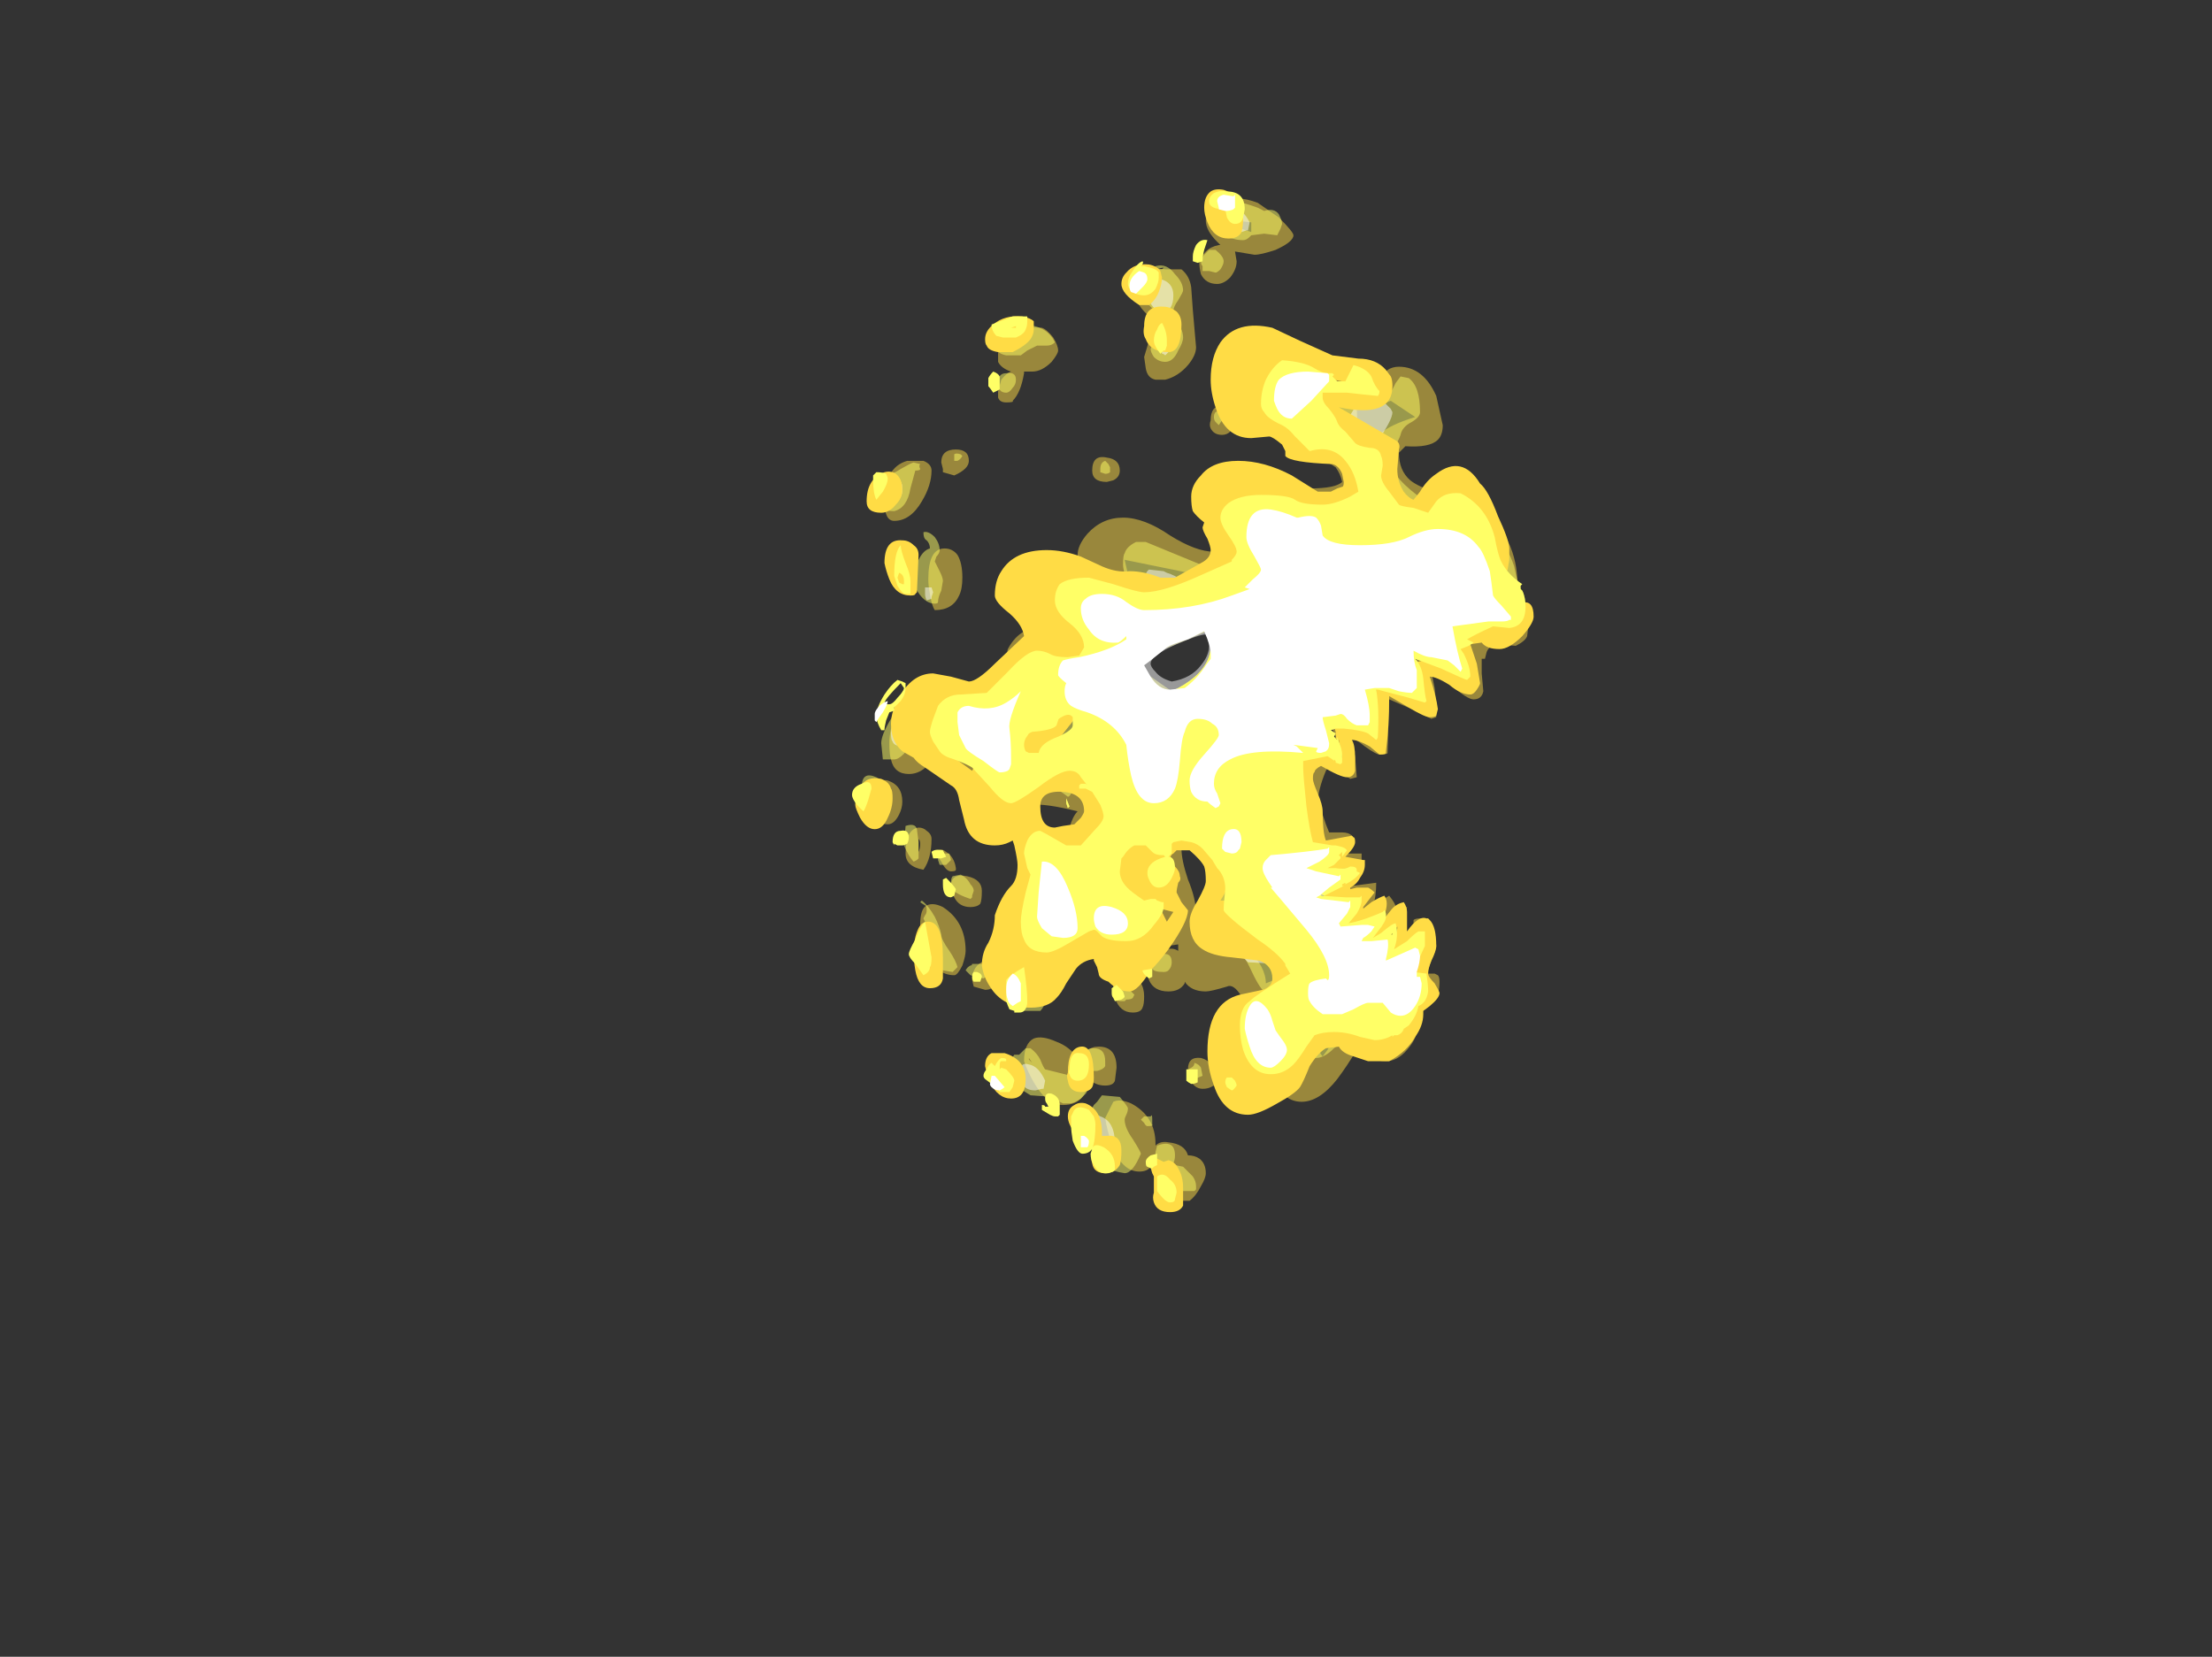 <?xml version="1.0" encoding="UTF-8" standalone="no"?>
<svg xmlns:ffdec="https://www.free-decompiler.com/flash" xmlns:xlink="http://www.w3.org/1999/xlink" ffdec:objectType="frame" height="357.35px" width="477.05px" xmlns="http://www.w3.org/2000/svg">
  <rect width="100%" height="100%" fill="#333333" stroke="none"/>
  <g transform="matrix(1.0, 0.0, 0.0, 1.0, 164.25, 236.25)">
    <use ffdec:characterId="1544" height="30.9" transform="matrix(7.0, 0.0, 0.0, 7.0, 21.6, -193.55)" width="20.55" xlink:href="#shape0"/>
    <use ffdec:characterId="1545" height="31.5" transform="matrix(7.0, 0.0, 0.0, 7.0, 19.5, -195.3)" width="21.0" xlink:href="#shape1"/>
  </g>
  <defs>
    <g id="shape0" transform="matrix(1.0, 0.0, 0.0, 1.0, 3.7, 40.25)">
      <path d="M9.6 -39.1 Q9.6 -38.9 9.05 -38.65 8.6 -38.5 8.4 -38.5 L7.8 -38.6 7.85 -38.3 Q7.85 -38.05 7.65 -37.8 7.45 -37.6 7.25 -37.6 6.9 -37.6 6.75 -37.9 6.7 -38.1 6.7 -38.25 6.7 -38.4 6.9 -38.6 7.05 -38.75 7.3 -38.8 L7.35 -38.8 7.25 -38.9 Q6.9 -39.25 6.9 -39.55 6.9 -40.0 7.35 -40.15 7.85 -40.35 8.5 -40.1 L9.15 -39.65 Q9.6 -39.2 9.6 -39.1 M7.6 -39.55 L8.0 -39.3 8.3 -39.2 8.3 -39.5 7.8 -39.55 7.6 -39.55 M6.45 -37.5 L6.5 -36.8 6.6 -35.65 Q6.6 -35.4 6.35 -35.1 6.05 -34.75 5.65 -34.65 L5.35 -34.65 Q5.1 -34.7 5.05 -35.0 L5.0 -35.35 5.15 -35.85 5.35 -36.3 Q5.35 -36.4 5.1 -36.65 4.9 -36.85 4.85 -36.95 4.75 -37.2 4.75 -37.55 4.75 -37.7 4.95 -37.9 L5.15 -38.1 5.65 -38.05 6.15 -38.05 Q6.4 -37.85 6.45 -37.5 M1.85 -36.25 Q2.0 -36.2 2.2 -35.95 2.35 -35.7 2.35 -35.55 2.35 -35.45 2.15 -35.2 1.85 -34.9 1.55 -34.9 L1.3 -34.9 1.3 -34.85 Q1.2 -34.25 0.95 -34.0 1.0 -33.95 0.75 -33.95 0.55 -33.95 0.5 -34.1 L0.5 -34.3 0.6 -34.65 Q0.75 -34.85 0.9 -34.9 0.6 -35.0 0.5 -35.2 0.5 -35.25 0.5 -35.55 0.5 -36.35 1.85 -36.25 M3.85 -32.25 Q4.25 -32.2 4.25 -31.85 4.25 -31.65 4.05 -31.55 L3.85 -31.5 Q3.4 -31.5 3.4 -31.85 3.4 -32.35 3.85 -32.25 M4.35 -30.4 Q5.0 -30.4 5.8 -29.85 6.6 -29.35 7.15 -29.35 7.4 -29.35 7.8 -29.55 L8.3 -29.8 Q8.15 -30.15 7.95 -30.3 7.8 -30.4 7.8 -30.55 7.8 -30.8 8.0 -31.1 8.3 -31.55 8.85 -31.55 L9.45 -31.45 10.1 -31.3 Q10.9 -31.3 11.1 -31.5 11.05 -31.75 10.9 -31.95 10.7 -32.1 10.3 -32.25 9.9 -32.35 9.75 -32.5 9.45 -32.75 9.45 -33.2 9.45 -34.1 9.8 -34.55 10.45 -35.3 12.25 -34.7 L12.5 -34.95 Q12.65 -35.05 12.85 -35.05 13.6 -35.05 14.0 -34.15 L14.2 -33.25 Q14.2 -32.95 14.05 -32.8 13.8 -32.55 13.05 -32.6 L12.85 -32.4 Q12.85 -31.85 13.2 -31.55 13.45 -31.35 13.95 -31.2 14.45 -31.0 14.6 -30.85 14.8 -30.7 14.75 -30.45 14.9 -30.65 15.1 -30.7 L15.4 -30.7 Q16.5 -29.75 16.5 -28.35 L16.5 -27.9 Q16.75 -27.75 16.8 -27.55 16.85 -27.45 16.85 -27.15 L16.8 -26.75 Q16.75 -26.6 16.45 -26.45 L15.8 -26.5 Q15.6 -26.4 15.55 -26.25 L15.5 -26.05 15.4 -26.05 15.4 -25.6 15.45 -25.05 Q15.4 -24.8 15.15 -24.8 14.95 -24.8 14.45 -25.25 L13.95 -25.7 13.85 -25.65 13.95 -25.15 14.0 -24.65 14.0 -24.25 13.85 -24.2 Q13.65 -24.3 13.25 -24.5 L12.55 -24.8 12.5 -23.15 Q12.5 -23.1 12.25 -23.1 12.15 -23.1 11.8 -23.35 11.5 -23.6 11.35 -23.6 L11.5 -23.05 11.55 -22.4 11.35 -22.35 10.85 -22.7 10.7 -22.75 10.6 -22.6 Q10.35 -22.0 10.35 -21.6 L10.4 -21.55 10.6 -20.95 10.7 -20.7 11.1 -20.7 Q11.3 -20.7 11.4 -20.6 L11.45 -20.5 11.35 -20.3 Q11.25 -20.2 11.25 -20.1 L11.25 -20.05 11.7 -20.05 11.7 -19.55 11.5 -19.25 11.4 -19.05 12.15 -19.15 Q12.15 -18.7 12.05 -18.45 L12.55 -18.75 Q12.75 -18.5 12.75 -18.4 12.7 -18.3 12.7 -18.2 L12.8 -18.3 Q12.95 -18.4 13.1 -18.4 L13.0 -17.7 13.0 -17.35 Q13.2 -17.4 13.25 -17.6 13.3 -17.75 13.3 -17.95 L13.3 -18.0 Q13.35 -18.05 13.5 -18.05 13.85 -18.05 13.95 -17.65 L14.0 -17.2 Q14.0 -17.1 13.85 -16.75 L13.7 -16.35 13.95 -16.35 14.05 -16.3 Q14.1 -16.25 14.1 -16.1 14.1 -15.7 13.95 -15.55 13.8 -15.3 13.25 -15.05 13.35 -15.0 13.4 -14.9 L13.4 -14.6 Q13.4 -14.35 13.1 -14.0 12.8 -13.65 12.45 -13.65 12.2 -13.65 12.0 -13.75 L11.55 -14.0 Q11.25 -13.5 10.95 -13.1 10.4 -12.4 9.85 -12.4 9.2 -12.4 8.85 -13.35 8.65 -13.8 8.6 -14.2 8.5 -14.15 8.35 -14.15 8.1 -14.15 7.9 -14.5 7.8 -14.7 7.7 -14.85 7.7 -15.1 7.9 -15.3 L8.05 -15.45 8.0 -15.65 Q7.75 -16.05 7.55 -15.95 7.05 -15.8 6.9 -15.8 6.45 -15.8 6.25 -16.1 L6.25 -16.05 Q6.1 -15.8 5.75 -15.8 5.3 -15.8 5.15 -16.15 5.1 -16.3 5.1 -16.5 5.1 -17.05 5.7 -17.1 5.9 -17.15 6.05 -17.05 L6.05 -17.25 5.35 -17.15 5.1 -17.35 Q4.95 -17.45 4.7 -17.5 L3.95 -17.5 Q3.9 -17.45 3.45 -17.1 3.05 -16.8 2.8 -16.8 2.1 -16.8 1.65 -17.6 1.4 -18.15 1.4 -18.45 1.4 -18.65 1.5 -18.8 L1.95 -19.25 Q2.05 -19.4 2.0 -19.65 L2.0 -20.1 1.85 -20.1 Q1.55 -20.3 1.35 -20.5 L1.0 -20.95 Q0.9 -21.1 0.85 -21.4 L0.8 -21.85 Q0.7 -22.2 0.5 -22.25 L0.0 -22.2 Q-0.35 -22.1 -0.5 -22.15 -0.75 -22.15 -0.9 -22.45 -1.0 -22.6 -1.0 -22.9 L-1.05 -23.3 -1.0 -23.9 Q-0.9 -24.3 -0.65 -24.5 -0.55 -24.55 0.1 -24.7 0.7 -24.85 0.85 -25.2 0.95 -25.35 0.85 -25.8 0.75 -26.2 0.8 -26.35 1.15 -27.0 1.75 -27.0 2.1 -26.95 2.65 -26.8 3.05 -26.8 3.85 -27.55 3.95 -27.75 4.0 -28.0 L3.7 -28.25 3.25 -28.55 Q3.05 -28.75 3.0 -28.9 L2.95 -29.25 Q2.95 -29.55 3.25 -29.9 3.7 -30.4 4.35 -30.4 M4.4 -29.1 L4.9 -26.9 2.3 -26.0 Q2.3 -24.7 1.55 -23.95 L1.05 -23.45 1.4 -22.65 1.55 -22.5 1.85 -22.6 2.45 -22.7 Q3.3 -22.7 3.6 -22.05 L3.75 -21.4 2.75 -20.2 2.8 -20.1 2.75 -19.1 2.7 -18.9 3.2 -18.25 3.55 -18.55 3.75 -18.35 5.1 -18.4 Q5.1 -19.3 5.6 -19.3 5.35 -19.9 5.35 -20.2 L5.8 -21.1 Q6.2 -21.4 6.7 -21.3 7.25 -21.25 7.65 -20.8 8.05 -20.25 8.05 -19.35 8.05 -18.2 7.35 -17.7 7.8 -17.45 8.2 -17.1 8.75 -16.55 8.75 -16.05 L9.75 -16.45 10.2 -16.05 9.85 -15.5 9.8 -15.35 10.35 -14.1 Q10.4 -13.9 10.5 -13.8 L10.65 -14.0 Q11.05 -14.8 11.65 -14.8 11.95 -14.8 12.2 -14.65 L13.25 -15.35 Q13.75 -15.7 13.75 -15.9 L13.75 -15.95 13.35 -16.0 13.2 -16.0 13.15 -16.15 Q13.15 -16.2 13.4 -16.7 L13.7 -17.35 13.65 -17.45 Q13.4 -17.4 13.2 -17.05 L12.6 -16.55 12.5 -16.75 12.6 -17.15 Q12.7 -17.4 12.7 -17.55 L12.7 -17.6 12.45 -17.35 11.95 -17.15 11.95 -17.3 12.1 -17.7 Q12.3 -18.05 12.45 -18.25 L11.9 -17.85 11.25 -17.8 Q11.25 -17.95 11.4 -18.1 L11.65 -18.5 Q11.5 -18.5 11.3 -18.4 L10.65 -18.55 10.6 -18.7 Q10.6 -18.8 10.7 -18.9 L11.0 -19.15 Q11.15 -19.4 11.15 -19.55 10.75 -19.35 10.6 -19.35 L10.45 -19.35 10.95 -20.25 10.3 -20.25 Q10.1 -20.45 10.0 -20.75 L9.85 -22.75 9.75 -23.0 Q9.75 -23.25 9.75 -23.2 L10.55 -23.25 10.85 -23.3 10.9 -23.15 11.1 -23.0 11.15 -23.1 10.95 -23.55 Q10.85 -23.85 10.7 -24.0 L10.7 -24.2 11.65 -23.95 12.15 -23.6 Q12.25 -24.5 12.1 -25.25 L12.25 -25.3 Q12.35 -25.3 12.95 -25.05 L13.65 -24.7 Q13.5 -25.25 13.35 -26.25 L14.3 -26.05 14.95 -25.55 Q14.7 -26.6 15.25 -27.0 L16.25 -27.15 16.35 -27.7 15.95 -28.75 15.4 -29.75 Q14.9 -29.3 14.7 -29.3 L14.35 -29.45 12.1 -32.35 Q12.1 -32.8 12.3 -33.0 12.55 -33.25 13.35 -33.5 L12.6 -34.0 Q12.25 -33.85 11.7 -34.0 L11.45 -34.05 11.55 -33.85 11.6 -32.2 Q11.85 -31.7 11.85 -31.25 L11.05 -30.7 7.1 -28.55 4.4 -29.1 M7.65 -33.05 Q7.55 -32.95 7.4 -32.95 7.15 -32.95 7.05 -33.15 7.0 -33.25 7.05 -33.4 7.05 -33.85 7.4 -33.85 7.75 -33.85 7.75 -33.35 7.75 -33.2 7.65 -33.05 M1.5 -21.55 Q1.5 -21.3 1.65 -21.05 1.8 -20.65 2.15 -20.65 2.6 -20.65 2.7 -20.85 2.8 -21.2 2.95 -21.35 1.95 -21.6 1.5 -21.55 M0.4 -16.05 Q0.35 -15.85 0.1 -15.85 L-0.25 -15.95 -0.3 -16.15 Q-0.3 -16.6 0.1 -16.75 0.45 -16.9 0.45 -16.3 L0.4 -16.05 M2.3 -14.25 Q2.7 -14.1 2.95 -13.75 L3.1 -13.6 Q3.15 -14.1 3.6 -14.1 4.15 -14.1 4.15 -13.45 L4.1 -13.05 Q4.05 -12.9 3.8 -12.9 3.5 -12.9 3.3 -13.1 3.3 -12.8 3.1 -12.55 2.9 -12.3 2.5 -12.3 2.0 -12.3 1.6 -13.0 1.4 -13.35 1.3 -13.65 1.3 -14.2 1.6 -14.35 1.85 -14.45 2.3 -14.25 M4.95 -15.3 Q4.9 -15.15 4.65 -15.15 4.25 -15.15 4.1 -15.6 4.05 -15.85 4.05 -16.0 4.05 -16.55 4.55 -16.35 5.0 -16.15 5.0 -15.65 5.0 -15.4 4.95 -15.3 M10.45 -20.75 L10.3 -20.95 10.3 -20.75 10.45 -20.75 M6.15 -20.2 Q6.15 -19.85 6.35 -19.25 6.6 -18.65 6.6 -18.2 L6.7 -18.2 Q6.95 -18.2 7.15 -18.75 7.25 -19.05 7.3 -19.35 7.3 -20.0 6.75 -20.4 6.5 -20.55 6.3 -20.55 6.15 -20.5 6.15 -20.2 M8.25 -13.65 Q8.75 -13.4 8.75 -12.8 8.75 -12.6 8.6 -12.5 8.5 -12.4 8.3 -12.4 8.0 -12.4 7.8 -12.8 7.75 -13.0 7.7 -13.2 7.7 -13.9 8.25 -13.65 M7.15 -12.9 L7.05 -12.85 Q6.95 -12.8 6.8 -12.8 6.55 -12.8 6.4 -13.1 6.35 -13.3 6.35 -13.4 6.35 -13.8 6.75 -13.75 7.15 -13.65 7.15 -13.2 L7.15 -12.9 M6.7 -10.65 Q6.9 -10.5 6.9 -10.2 6.9 -10.05 6.75 -9.8 6.6 -9.5 6.4 -9.35 L6.05 -9.35 Q5.75 -9.45 5.7 -9.55 5.65 -9.6 5.65 -9.8 L5.7 -10.05 Q5.35 -10.05 5.25 -10.3 L5.2 -10.4 Q5.1 -10.25 4.85 -10.25 4.3 -10.25 4.0 -11.1 3.85 -11.55 3.8 -11.9 L4.05 -12.4 Q4.25 -12.5 4.6 -12.35 5.35 -11.95 5.35 -11.1 L5.35 -11.05 Q5.5 -11.2 5.75 -11.15 6.25 -11.1 6.35 -10.75 6.55 -10.75 6.7 -10.65 M-0.8 -32.5 Q-0.4 -32.5 -0.4 -32.15 -0.4 -31.9 -0.85 -31.7 L-1.2 -31.8 -1.2 -31.9 -1.25 -32.1 Q-1.25 -32.5 -0.8 -32.5 M-1.55 -31.85 Q-1.55 -31.4 -1.85 -30.9 -2.2 -30.3 -2.7 -30.3 -3.0 -30.3 -3.0 -30.9 -3.0 -31.95 -2.3 -32.15 L-1.8 -32.15 Q-1.55 -32.05 -1.55 -31.85 M-0.6 -28.55 Q-0.6 -28.2 -0.7 -28.0 -0.9 -27.55 -1.45 -27.55 -1.55 -27.7 -1.6 -28.05 -1.65 -28.3 -1.65 -28.5 -1.65 -29.45 -1.15 -29.45 -0.9 -29.45 -0.75 -29.25 -0.6 -29.0 -0.6 -28.55 M-3.35 -21.75 Q-3.35 -22.4 -2.9 -22.3 -2.45 -22.15 -2.45 -21.65 -2.45 -21.45 -2.55 -21.25 -2.7 -20.95 -2.9 -20.95 -3.3 -20.95 -3.35 -21.4 L-3.35 -21.75 M-1.05 -24.0 Q-1.05 -23.75 -1.35 -23.25 -1.7 -22.5 -2.25 -22.5 -2.7 -22.5 -2.8 -22.95 -2.85 -23.1 -2.85 -23.45 -2.85 -23.9 -2.65 -24.25 L-1.95 -24.7 Q-1.25 -24.6 -1.1 -24.45 -1.05 -24.35 -1.05 -24.0 M-0.8 -19.55 Q-0.8 -19.5 -0.95 -19.5 -1.1 -19.5 -1.25 -19.8 L-1.35 -19.95 Q-1.35 -20.3 -1.1 -20.1 -0.85 -19.95 -0.8 -19.6 L-0.8 -19.55 M-1.95 -20.1 Q-1.9 -20.2 -1.9 -20.35 -1.9 -20.45 -1.95 -20.5 L-1.95 -20.1 M-1.95 -20.85 Q-1.8 -20.85 -1.7 -20.75 -1.55 -20.65 -1.55 -20.5 -1.55 -19.9 -1.8 -19.55 -2.35 -19.65 -2.35 -20.05 -2.35 -20.8 -1.95 -20.85 M-1.7 -18.45 Q-1.5 -18.55 -1.2 -18.4 -0.5 -17.95 -0.5 -17.05 -0.5 -16.9 -0.6 -16.6 -0.75 -16.3 -0.85 -16.3 -1.45 -16.3 -1.75 -17.1 -1.9 -17.5 -1.9 -17.85 -1.9 -18.35 -1.7 -18.45 M-0.45 -19.35 Q0.0 -19.25 0.0 -18.9 0.0 -18.6 -0.05 -18.5 -0.15 -18.4 -0.35 -18.4 -0.7 -18.4 -0.85 -18.7 -0.95 -18.9 -0.95 -19.05 -0.95 -19.45 -0.45 -19.35" fill="#ffdc45" fill-opacity="0.498" fill-rule="evenodd" stroke="none"/>
      <path d="M9.25 -39.45 L9.2 -39.3 9.1 -39.1 8.7 -39.15 8.3 -39.1 8.25 -39.05 Q8.15 -38.95 8.05 -38.95 7.75 -38.95 7.5 -39.1 7.25 -39.25 7.25 -39.4 7.25 -39.7 7.35 -39.8 7.35 -39.85 7.35 -40.0 7.35 -40.1 7.4 -40.15 L7.5 -40.2 7.6 -40.2 Q8.1 -40.1 8.5 -39.95 L8.7 -39.85 Q9.0 -39.95 9.15 -39.75 9.25 -39.55 9.25 -39.45 M7.35 -38.05 Q7.25 -37.95 7.2 -37.95 L7.0 -38.0 6.8 -38.0 6.8 -38.15 Q6.75 -38.2 6.75 -38.3 6.75 -38.35 6.85 -38.5 L7.0 -38.65 7.2 -38.65 Q7.45 -38.45 7.45 -38.3 7.45 -38.2 7.35 -38.05 M6.2 -37.4 Q6.2 -37.35 6.05 -37.1 5.9 -36.9 5.9 -36.75 5.9 -36.7 6.05 -36.4 6.2 -36.15 6.2 -35.95 6.2 -35.8 6.05 -35.55 5.9 -35.2 5.65 -35.2 5.45 -35.2 5.3 -35.35 5.2 -35.5 5.2 -35.6 L5.35 -35.95 5.45 -36.35 Q5.45 -36.65 5.2 -36.9 L4.95 -37.15 Q4.95 -37.45 5.0 -37.65 5.0 -37.75 5.05 -37.85 L5.15 -37.9 5.2 -37.95 Q5.3 -38.1 5.35 -38.15 5.7 -38.25 5.95 -37.9 6.2 -37.65 6.2 -37.4 M0.75 -35.4 Q0.5 -35.45 0.45 -35.6 0.45 -35.65 0.45 -35.85 0.45 -36.35 1.2 -36.35 2.0 -36.35 2.25 -35.8 2.15 -35.7 2.0 -35.7 L1.7 -35.7 1.4 -35.55 1.2 -35.4 0.75 -35.4 M5.4 -38.05 L5.55 -38.05 5.6 -38.1 Q5.5 -38.1 5.4 -38.05 M5.0 -37.2 L5.05 -37.2 5.05 -37.25 5.0 -37.25 5.0 -37.2 M3.8 -32.15 L3.9 -32.05 3.95 -31.95 3.95 -31.8 Q3.9 -31.75 3.8 -31.75 L3.65 -31.8 3.65 -31.9 Q3.65 -32.1 3.8 -32.15 M0.95 -34.4 Q0.85 -34.25 0.75 -34.25 0.5 -34.25 0.5 -34.55 0.5 -34.85 0.75 -34.85 1.05 -34.9 1.05 -34.65 1.05 -34.5 0.95 -34.4 M4.4 -29.3 Q4.45 -29.5 4.75 -29.65 L5.05 -29.65 6.75 -28.95 Q7.0 -28.95 8.4 -29.45 L8.55 -29.5 Q8.85 -29.65 8.95 -29.9 L9.1 -30.4 Q9.3 -30.7 9.7 -30.85 L11.5 -31.05 11.55 -31.25 11.55 -31.5 11.35 -31.85 Q11.0 -31.95 10.75 -32.35 10.5 -32.7 10.5 -32.9 10.5 -33.4 10.75 -33.8 11.1 -34.4 11.85 -34.4 L12.25 -34.35 12.6 -34.25 12.75 -34.55 12.9 -34.75 13.15 -34.7 Q13.5 -34.45 13.5 -33.65 13.5 -33.5 13.25 -33.35 12.95 -33.2 12.9 -32.95 12.85 -32.8 12.7 -32.55 12.55 -32.3 12.55 -32.25 12.55 -31.75 13.4 -31.1 14.0 -30.6 14.15 -30.15 14.6 -29.6 14.85 -29.6 14.95 -29.6 15.15 -29.7 L15.45 -29.85 15.9 -29.75 Q16.2 -29.5 16.4 -28.9 16.5 -28.4 16.6 -28.2 L16.65 -28.15 Q16.75 -27.95 16.75 -27.65 16.75 -27.05 16.25 -27.0 L15.9 -27.05 15.7 -26.95 Q15.4 -26.8 15.2 -26.7 L15.05 -26.6 15.15 -26.55 15.0 -26.45 14.75 -26.35 14.85 -26.2 Q15.05 -25.8 15.05 -25.5 L14.95 -25.4 Q14.9 -25.4 14.15 -25.75 L13.35 -26.05 Q13.55 -25.85 13.6 -25.45 13.65 -24.9 13.7 -24.75 L13.65 -24.7 13.15 -24.85 12.2 -25.1 12.15 -25.1 Q12.25 -24.5 12.2 -23.65 12.2 -23.6 12.15 -23.55 L11.9 -23.75 Q11.7 -23.85 11.15 -23.9 L10.9 -23.9 10.75 -23.85 10.9 -23.75 10.85 -23.65 10.95 -23.55 10.95 -23.65 11.0 -23.5 Q11.1 -23.25 11.1 -23.1 L11.1 -22.85 11.05 -22.8 10.9 -22.85 10.9 -22.95 10.85 -22.95 10.85 -22.9 10.8 -22.95 10.75 -22.95 10.75 -23.0 Q10.7 -23.0 10.65 -23.05 L9.9 -22.9 9.9 -22.7 Q9.9 -22.45 10.0 -21.5 10.1 -20.75 10.2 -20.4 L10.8 -20.3 11.0 -20.25 11.15 -20.25 11.15 -20.3 11.2 -20.2 11.25 -20.15 11.1 -19.95 11.1 -20.0 11.05 -19.9 10.85 -19.7 10.65 -19.6 11.2 -19.6 11.2 -19.65 11.55 -19.65 11.55 -19.5 11.65 -19.45 Q11.55 -19.35 11.4 -19.2 L11.3 -19.15 Q11.05 -18.85 10.85 -18.85 L10.75 -18.85 10.45 -18.75 11.2 -18.7 11.65 -18.7 11.7 -18.75 11.7 -18.6 Q11.7 -18.45 11.55 -18.2 L11.3 -17.9 11.25 -17.9 Q11.4 -17.9 11.85 -18.05 12.25 -18.2 12.35 -18.25 L12.4 -18.3 Q12.45 -18.3 12.45 -18.1 12.45 -17.95 12.2 -17.65 L12.05 -17.45 12.3 -17.6 Q12.65 -17.9 12.75 -17.9 12.85 -17.5 12.7 -17.1 L13.1 -17.35 Q13.35 -17.6 13.45 -17.65 L13.65 -17.65 13.65 -17.2 13.35 -16.55 13.3 -16.4 13.7 -16.35 Q13.75 -16.0 13.75 -15.8 13.7 -15.45 13.45 -15.35 13.4 -15.05 13.15 -14.75 L13.0 -14.65 Q12.95 -14.5 12.8 -14.45 L12.7 -14.45 12.65 -14.4 12.55 -14.35 12.55 -14.4 Q12.15 -14.4 11.35 -14.45 L10.85 -14.05 Q10.55 -13.75 10.3 -13.75 L9.9 -13.75 Q9.4 -14.1 9.4 -14.9 9.4 -15.25 9.7 -15.55 10.0 -15.9 10.0 -16.05 10.0 -16.2 9.85 -16.3 L9.7 -16.35 9.0 -15.8 8.7 -15.8 Q8.55 -15.9 8.25 -16.55 8.0 -17.1 7.6 -17.1 L7.3 -17.1 7.1 -17.3 Q7.0 -17.35 7.0 -17.45 L6.95 -17.35 6.85 -17.4 Q6.8 -17.4 6.8 -17.5 6.8 -17.6 7.15 -18.25 7.5 -18.85 7.5 -19.4 7.5 -19.85 7.3 -20.2 7.0 -20.7 6.35 -20.8 L6.15 -20.8 5.8 -20.55 Q5.7 -20.4 5.65 -20.25 L5.75 -20.35 Q5.85 -20.4 5.85 -20.25 5.85 -20.15 5.7 -20.0 5.55 -19.85 5.55 -19.55 L5.55 -18.95 Q5.55 -18.85 5.45 -18.6 L5.3 -18.3 Q5.3 -18.25 5.15 -18.2 L4.8 -18.1 Q4.6 -18.05 4.45 -18.1 L4.2 -18.1 3.95 -18.05 2.9 -18.15 Q2.7 -18.2 2.6 -18.25 2.25 -18.4 2.25 -18.75 2.25 -18.9 2.4 -19.05 2.5 -19.2 2.5 -19.4 L2.45 -19.65 Q2.4 -19.85 2.4 -19.95 L2.35 -20.15 Q2.3 -20.35 2.3 -20.45 L2.55 -20.8 Q3.25 -20.95 3.45 -21.3 3.6 -21.45 3.6 -21.9 L3.4 -22.35 3.25 -22.45 3.1 -22.5 2.9 -22.45 Q2.8 -22.2 2.85 -21.95 L2.8 -21.95 2.75 -22.05 2.7 -22.05 2.75 -21.9 Q2.7 -21.8 2.65 -21.8 2.15 -22.2 1.15 -22.55 0.6 -22.75 0.6 -23.3 0.6 -23.7 0.8 -24.0 1.0 -24.3 1.5 -24.75 1.75 -24.9 1.7 -25.4 1.7 -25.85 2.05 -26.05 2.2 -26.2 2.45 -26.3 2.75 -26.45 2.95 -26.5 3.65 -26.55 3.85 -26.7 L4.15 -27.05 Q4.45 -27.25 4.65 -27.5 4.65 -27.85 4.55 -28.2 4.35 -28.75 4.35 -28.95 4.35 -29.25 4.4 -29.3 M9.95 -33.85 L10.0 -33.85 10.05 -33.75 9.95 -33.6 Q9.85 -33.5 9.7 -33.45 9.65 -33.45 9.65 -33.55 L9.7 -33.65 Q9.8 -33.8 9.95 -33.85 M7.3 -33.7 L7.45 -33.65 Q7.5 -33.65 7.5 -33.5 L7.4 -33.4 7.3 -33.25 7.2 -33.35 Q7.15 -33.4 7.15 -33.5 7.15 -33.6 7.2 -33.65 L7.3 -33.7 M12.65 -17.6 L12.6 -17.55 12.65 -17.55 12.65 -17.6 M6.95 -26.9 L5.5 -26.3 4.85 -25.75 5.85 -25.05 Q6.7 -25.45 6.95 -26.0 7.15 -26.45 6.95 -26.9 M2.65 -21.45 L2.6 -21.6 2.6 -21.75 2.7 -21.5 2.65 -21.45 M2.85 -17.9 L3.25 -17.7 3.6 -17.45 Q3.55 -17.3 3.35 -17.25 3.05 -17.1 2.8 -16.95 L2.5 -16.7 2.2 -16.3 Q2.15 -16.2 2.05 -15.75 1.95 -15.35 1.8 -15.2 L1.3 -15.2 Q1.25 -15.3 1.15 -15.65 1.05 -16.0 1.05 -16.1 1.05 -16.25 1.35 -16.55 L1.7 -17.0 1.9 -17.5 Q2.0 -17.8 2.15 -17.95 L2.85 -17.9 M0.05 -16.2 L-0.35 -16.3 -0.5 -16.45 Q-0.45 -16.55 -0.35 -16.6 -0.3 -16.6 -0.3 -16.65 L0.1 -16.65 Q0.2 -16.55 0.2 -16.3 L0.05 -16.2 M5.6 -16.4 Q5.3 -16.4 5.25 -16.5 5.2 -16.55 5.25 -16.6 5.25 -16.9 5.55 -16.95 5.85 -17.0 5.85 -16.7 5.85 -16.55 5.75 -16.45 5.7 -16.4 5.6 -16.4 M4.05 -15.7 L4.05 -15.85 Q4.05 -16.2 4.25 -16.3 4.45 -16.35 4.6 -15.8 L4.7 -15.7 4.65 -15.6 Q4.6 -15.55 4.45 -15.55 L4.4 -15.5 Q4.45 -15.5 4.3 -15.5 4.1 -15.5 4.05 -15.7 M8.45 -15.1 L8.45 -14.9 8.25 -14.5 8.1 -14.45 Q8.0 -14.5 7.95 -14.65 L7.95 -14.85 Q7.95 -15.05 7.95 -15.2 8.1 -15.25 8.4 -15.2 L8.45 -15.1 M8.15 -12.75 Q8.0 -12.75 7.9 -12.95 L7.8 -13.15 Q7.8 -13.55 8.1 -13.45 8.4 -13.3 8.4 -13.0 8.4 -12.75 8.15 -12.75 M6.4 -13.25 Q6.35 -13.3 6.35 -13.35 6.35 -13.4 6.45 -13.45 6.55 -13.5 6.55 -13.6 6.7 -13.55 6.75 -13.45 L6.8 -13.2 6.55 -13.1 6.4 -13.25 M5.95 -10.45 L6.2 -10.4 6.5 -10.1 Q6.6 -9.95 6.6 -9.8 L6.6 -9.7 6.55 -9.65 6.15 -9.65 5.8 -9.6 Q5.6 -9.6 5.6 -9.75 5.55 -9.85 5.6 -9.95 5.6 -10.1 5.65 -10.15 L5.95 -10.45 M3.8 -13.5 Q3.75 -13.4 3.55 -13.35 L3.35 -13.35 3.15 -13.6 3.1 -13.7 Q3.1 -14.05 3.45 -14.05 3.8 -14.05 3.8 -13.65 L3.8 -13.5 M3.25 -12.95 L3.25 -12.8 Q3.25 -12.7 3.2 -12.65 L3.05 -12.5 Q2.85 -12.35 2.7 -12.35 L2.5 -12.35 2.3 -12.45 2.2 -12.55 1.5 -12.6 1.1 -12.85 Q0.95 -13.0 0.95 -13.15 L0.95 -13.7 Q0.95 -13.8 1.0 -13.85 L1.15 -13.85 1.35 -14.05 1.5 -14.05 Q1.7 -13.9 1.8 -13.7 1.9 -13.45 1.95 -13.4 L3.15 -13.1 3.25 -12.95 M4.25 -12.55 Q4.5 -12.25 4.5 -12.2 4.5 -12.1 4.45 -12.0 4.4 -11.9 4.4 -11.85 4.4 -11.6 4.65 -11.25 4.9 -10.85 4.9 -10.8 4.65 -10.2 4.4 -10.2 3.75 -10.3 3.55 -10.6 3.55 -10.65 3.45 -11.05 L3.35 -11.5 Q3.3 -11.8 3.3 -11.9 3.3 -12.05 3.45 -12.3 L3.55 -12.4 3.7 -12.6 4.25 -12.55 M5.25 -11.85 L5.25 -11.7 Q5.3 -11.65 5.1 -11.65 5.05 -11.65 5.0 -11.75 L4.9 -11.85 5.0 -11.95 5.2 -11.95 Q5.25 -12.05 5.25 -11.85 M5.35 -10.85 L5.4 -11.05 Q5.95 -11.25 5.95 -10.75 5.95 -10.5 5.8 -10.4 L5.65 -10.4 Q5.4 -10.4 5.35 -10.5 5.3 -10.6 5.35 -10.65 L5.35 -10.85 M1.55 -13.6 L1.45 -13.75 1.45 -13.7 1.55 -13.6 M-2.05 -31.85 L-2.2 -31.3 Q-2.3 -30.7 -2.7 -30.6 -3.0 -30.6 -3.15 -30.75 -3.25 -30.85 -3.25 -31.0 L-3.2 -31.4 Q-3.15 -31.65 -3.05 -31.7 -2.8 -31.7 -2.5 -31.9 -2.15 -32.1 -2.1 -32.1 L-1.9 -32.05 Q-1.95 -32.0 -1.9 -31.9 -1.9 -31.85 -2.05 -31.85 M-0.6 -32.3 Q-0.65 -32.2 -0.75 -32.15 L-0.85 -32.15 -0.85 -32.35 Q-0.8 -32.4 -0.65 -32.35 L-0.6 -32.3 M-1.45 -29.8 Q-1.3 -29.6 -1.3 -29.4 -1.3 -29.3 -1.4 -29.2 L-1.45 -29.05 -1.3 -28.75 Q-1.2 -28.55 -1.2 -28.45 L-1.25 -28.15 Q-1.35 -27.95 -1.35 -27.8 -1.35 -27.75 -1.45 -27.75 -1.85 -27.75 -2.15 -28.45 -2.15 -28.8 -1.95 -29.1 -1.8 -29.4 -1.6 -29.45 -1.6 -29.6 -1.7 -29.7 -1.8 -29.75 -1.8 -29.95 -1.65 -30.0 -1.45 -29.8 M-1.7 -24.8 L-1.6 -24.7 Q-1.55 -24.6 -1.45 -24.5 -1.65 -24.35 -2.05 -23.6 -2.45 -22.95 -2.7 -22.95 L-3.05 -22.95 -3.1 -23.45 Q-3.1 -23.7 -2.8 -24.2 -2.55 -24.6 -2.3 -24.8 L-1.7 -24.8 M-3.25 -22.4 Q-2.8 -22.15 -2.8 -21.65 -2.8 -21.5 -2.9 -21.3 -3.0 -21.1 -3.15 -21.1 -3.4 -21.1 -3.55 -21.6 -3.7 -21.9 -3.7 -22.1 -3.7 -22.6 -3.25 -22.4 M-1.3 -20.05 L-1.0 -20.05 -0.95 -19.85 -1.1 -19.7 -1.3 -19.7 -1.35 -19.85 -1.35 -20.0 -1.3 -20.05 M-1.95 -19.9 L-2.0 -19.85 -2.1 -19.8 Q-2.25 -19.95 -2.4 -20.3 L-2.35 -20.9 Q-2.05 -21.0 -2.0 -20.8 L-1.95 -20.4 -1.95 -19.9 M-1.45 -18.1 Q-1.3 -17.8 -1.25 -17.55 -1.25 -17.4 -1.0 -17.05 -0.8 -16.75 -0.75 -16.55 -0.8 -16.5 -0.9 -16.4 L-1.2 -16.45 -1.45 -16.5 -1.7 -16.8 Q-1.9 -17.0 -1.9 -17.1 L-1.8 -17.45 -1.7 -17.7 -1.7 -17.8 Q-1.7 -17.9 -1.75 -17.95 L-1.8 -18.05 -1.75 -18.15 Q-1.7 -18.2 -1.7 -18.3 -1.7 -18.45 -1.75 -18.45 L-1.9 -18.55 -1.85 -18.6 Q-1.65 -18.45 -1.45 -18.1 M-0.3 -18.75 L-0.3 -18.7 -0.35 -18.65 Q-0.65 -18.75 -0.8 -18.85 -0.95 -18.95 -0.95 -19.15 -0.95 -19.3 -0.9 -19.35 L-0.65 -19.4 Q-0.45 -19.3 -0.35 -19.1 -0.25 -19.0 -0.25 -18.9 L-0.3 -18.75" fill="#ffff66" fill-opacity="0.498" fill-rule="evenodd" stroke="none"/>
      <path d="M8.2 -39.25 L8.15 -39.25 8.0 -39.2 Q7.75 -39.2 7.6 -39.35 7.5 -39.45 7.5 -39.55 7.5 -39.9 7.8 -39.9 8.05 -39.9 8.25 -39.5 L8.2 -39.25 M1.1 -36.35 Q1.5 -36.45 1.5 -36.05 1.5 -36.0 1.4 -35.9 1.25 -35.75 0.95 -35.6 L0.7 -35.7 0.65 -35.75 0.65 -35.9 Q0.65 -36.25 1.1 -36.35 M5.5 -37.75 Q5.9 -37.65 5.9 -37.25 5.9 -36.75 5.55 -36.75 5.35 -36.75 5.2 -37.0 5.1 -37.2 5.1 -37.3 5.1 -37.8 5.5 -37.75 M5.75 -35.5 L5.65 -35.4 Q5.6 -35.45 5.55 -35.45 L5.55 -35.65 5.6 -35.85 5.6 -35.9 5.65 -35.9 Q5.75 -35.8 5.75 -35.5 M5.35 -28.45 L5.3 -28.45 5.3 -28.4 5.35 -28.45 M5.7 -28.7 Q5.9 -28.65 6.3 -28.4 6.8 -28.1 6.9 -28.05 L8.1 -28.05 Q8.8 -28.2 9.55 -28.7 L10.65 -29.45 Q11.3 -29.8 11.8 -29.8 12.4 -29.85 13.15 -29.3 15.25 -29.55 15.9 -28.85 16.15 -28.5 16.15 -27.75 L16.15 -27.55 Q16.2 -27.65 16.2 -27.8 L16.3 -27.8 16.3 -27.6 Q16.3 -27.35 16.05 -27.25 15.75 -27.05 14.95 -27.15 L14.65 -27.15 14.85 -26.8 14.95 -26.45 14.95 -25.7 14.75 -25.65 13.75 -25.9 13.55 -26.05 Q13.35 -26.15 13.2 -26.15 L13.1 -26.15 13.15 -26.1 Q13.4 -25.9 13.5 -25.7 L13.5 -25.4 13.45 -25.1 11.85 -25.2 Q11.85 -24.95 12.0 -24.6 12.1 -24.25 12.1 -24.1 L12.1 -23.9 11.95 -23.8 Q11.3 -23.85 10.95 -23.95 10.7 -24.1 10.55 -24.1 10.6 -24.0 10.7 -23.75 10.75 -23.55 10.75 -23.4 10.75 -23.25 10.7 -23.15 L10.55 -23.05 Q9.85 -23.1 9.3 -23.25 9.1 -23.3 8.95 -23.4 L8.9 -23.35 8.95 -23.3 8.8 -23.3 Q8.35 -23.3 8.0 -22.85 7.7 -22.5 7.7 -22.3 7.7 -22.05 7.95 -21.9 L8.15 -21.7 8.2 -21.7 8.25 -21.45 8.25 -21.4 8.15 -21.25 8.0 -21.15 Q7.9 -21.15 7.8 -21.35 L7.5 -21.25 Q7.2 -21.15 7.05 -21.15 6.65 -21.15 6.4 -21.5 6.25 -21.75 6.25 -21.9 L6.3 -22.05 Q6.4 -22.35 6.8 -22.85 L7.35 -23.5 Q7.35 -23.6 7.0 -23.9 L6.6 -23.95 Q6.35 -23.85 6.15 -23.65 5.95 -23.5 5.95 -23.35 5.95 -23.2 6.05 -22.9 6.2 -22.6 6.2 -22.3 L6.2 -22.1 Q6.15 -21.9 6.0 -21.65 5.7 -21.25 5.3 -21.25 4.8 -21.25 4.7 -21.85 L4.65 -22.45 4.3 -23.0 Q4.05 -23.5 3.8 -23.8 3.4 -23.85 3.2 -24.45 3.15 -24.7 3.1 -24.95 L3.1 -25.1 Q3.1 -25.7 3.75 -26.0 L4.3 -26.2 Q4.6 -26.35 4.75 -26.5 5.25 -27.15 5.2 -27.5 L5.1 -27.8 Q5.0 -28.05 5.0 -28.3 5.0 -28.7 5.15 -28.8 L5.6 -28.75 5.7 -28.7 M11.1 -32.25 Q11.1 -32.35 11.1 -32.5 11.1 -32.95 11.3 -33.45 11.6 -34.1 12.0 -34.1 L12.25 -34.1 12.6 -33.75 12.65 -33.65 Q12.65 -33.4 12.15 -32.7 11.6 -32.05 11.45 -32.05 11.15 -32.05 11.1 -32.25 M11.9 -17.95 L11.95 -18.0 11.95 -17.85 Q11.95 -17.65 11.9 -17.55 L11.7 -17.25 11.65 -17.2 Q11.75 -17.2 12.05 -17.35 L12.35 -17.55 12.55 -17.5 12.65 -17.45 Q12.65 -17.0 12.55 -16.8 L12.55 -16.7 13.15 -17.15 Q13.4 -16.9 13.35 -16.75 13.25 -16.65 13.25 -16.55 L13.35 -16.3 13.2 -16.2 13.2 -15.95 Q13.2 -15.7 12.75 -15.25 L12.05 -14.65 11.45 -14.75 Q11.35 -14.85 11.2 -15.05 11.0 -15.4 10.75 -16.1 10.4 -16.9 9.85 -16.9 L9.4 -16.8 9.05 -16.65 8.2 -16.7 Q7.4 -17.5 7.4 -17.85 L7.45 -18.2 Q7.5 -18.5 7.75 -18.6 L8.3 -18.6 Q8.35 -18.55 8.8 -18.35 9.0 -18.45 9.0 -18.65 L9.05 -19.1 Q9.05 -19.65 9.65 -19.7 L9.7 -19.75 Q9.9 -19.9 10.45 -19.95 L10.5 -19.85 10.4 -19.65 10.2 -19.45 10.15 -19.35 10.7 -19.35 Q11.05 -19.3 11.1 -19.2 L10.65 -18.75 10.55 -18.7 11.25 -18.6 11.3 -18.6 11.3 -18.4 Q11.3 -18.25 11.25 -18.15 L11.1 -17.95 11.1 -17.85 11.7 -18.0 11.9 -17.95 M6.9 -26.8 Q6.7 -26.8 6.0 -26.5 5.2 -26.15 5.2 -25.9 5.2 -25.8 5.35 -25.65 5.5 -25.45 5.85 -25.35 6.45 -25.45 6.75 -25.85 7.0 -26.15 7.0 -26.45 7.0 -26.6 6.95 -26.7 L6.9 -26.8 M2.55 -24.9 Q2.55 -24.8 2.4 -24.4 L2.2 -23.95 Q2.2 -23.85 2.3 -23.7 2.35 -23.6 2.3 -23.55 L2.85 -23.5 3.0 -23.3 Q3.05 -23.15 3.05 -23.0 3.05 -22.8 2.7 -22.55 2.45 -22.35 2.2 -22.35 1.5 -22.35 1.25 -22.95 1.15 -23.25 1.15 -23.65 1.15 -24.0 1.85 -24.8 2.55 -25.55 2.55 -24.9 M4.95 -19.1 Q4.95 -18.8 4.45 -18.55 4.05 -18.35 3.75 -18.35 3.15 -18.35 2.8 -18.85 2.6 -19.2 2.6 -19.5 2.6 -19.75 2.75 -20.05 3.0 -20.5 3.45 -20.55 3.45 -20.0 3.65 -19.5 L4.45 -19.45 Q4.95 -19.45 4.95 -19.1 M1.7 -16.3 L1.8 -16.15 1.8 -16.05 1.75 -15.8 1.55 -15.7 1.55 -15.5 1.45 -15.45 Q1.4 -15.4 1.35 -15.4 1.2 -15.45 1.15 -15.6 L1.15 -15.8 1.2 -16.05 Q1.25 -16.25 1.4 -16.3 L1.55 -16.1 1.7 -16.3 M8.35 -20.35 Q8.2 -20.2 8.05 -20.15 L7.65 -20.25 7.65 -20.3 Q7.6 -20.3 7.6 -20.45 7.6 -20.75 8.05 -20.85 8.45 -20.9 8.45 -20.55 8.45 -20.5 8.35 -20.35 M9.55 -14.85 Q9.55 -15.15 9.75 -15.35 10.0 -15.65 10.3 -15.5 10.4 -15.5 10.5 -15.3 L10.6 -15.05 10.8 -14.85 10.9 -14.65 10.85 -14.5 Q10.8 -14.4 10.6 -14.25 10.35 -14.05 10.2 -14.05 9.85 -14.05 9.65 -14.45 9.6 -14.65 9.55 -14.85 M3.65 -11.95 Q4.1 -11.8 4.1 -11.1 4.1 -10.95 3.95 -10.85 3.85 -10.75 3.7 -10.75 3.45 -10.75 3.35 -11.15 3.25 -11.4 3.25 -11.55 3.25 -11.8 3.4 -11.95 3.5 -12.05 3.65 -11.95 M1.95 -13.05 L1.9 -12.8 1.85 -12.8 1.65 -12.75 Q1.35 -12.75 1.25 -12.95 1.15 -13.1 1.15 -13.2 1.15 -13.65 1.45 -13.55 1.75 -13.5 1.95 -13.05 M-2.5 -31.5 Q-2.45 -31.45 -2.45 -31.3 -2.45 -31.1 -2.5 -31.05 -2.6 -30.95 -2.9 -30.9 L-3.0 -31.0 Q-3.05 -31.05 -3.05 -31.2 -3.05 -31.3 -2.9 -31.45 -2.75 -31.55 -2.5 -31.55 L-2.5 -31.5 M-1.55 -27.9 L-1.7 -27.85 Q-1.75 -27.95 -1.75 -28.05 L-1.75 -28.25 -1.55 -28.25 -1.5 -28.1 -1.55 -27.95 -1.55 -27.9 M-2.0 -24.25 L-1.95 -24.05 Q-1.95 -23.9 -2.1 -23.7 L-2.4 -23.35 Q-2.7 -23.35 -2.75 -23.5 -2.8 -23.55 -2.8 -23.75 -2.8 -24.0 -2.65 -24.2 -2.4 -24.45 -2.0 -24.3 L-2.0 -24.25 M-1.3 -16.95 Q-1.3 -16.85 -1.35 -16.85 L-1.55 -16.8 -1.55 -16.95 Q-1.55 -17.15 -1.45 -17.15 -1.35 -17.15 -1.25 -17.05 -1.25 -17.0 -1.3 -16.95" fill="#ffffff" fill-opacity="0.498" fill-rule="evenodd" stroke="none"/>
    </g>
    <g id="shape1" transform="matrix(1.0, 0.0, 0.0, 1.0, 4.0, 40.5)">
      <path d="M7.45 -40.5 Q8.05 -40.3 8.05 -39.65 8.05 -39.35 8.0 -39.2 7.9 -39.0 7.6 -39.0 7.15 -39.0 6.95 -39.5 6.85 -39.75 6.85 -39.95 6.85 -40.3 7.05 -40.45 7.2 -40.55 7.45 -40.5 M6.15 -36.35 Q6.15 -35.5 5.75 -35.5 5.2 -35.5 5.05 -35.9 4.95 -36.05 5.0 -36.3 5.0 -36.95 5.6 -36.9 5.8 -36.9 6.0 -36.75 6.15 -36.6 6.15 -36.35 M10.8 -35.4 L11.6 -35.3 Q12.15 -35.3 12.45 -34.95 L12.6 -34.75 Q12.65 -34.65 12.65 -34.45 12.65 -33.45 11.0 -33.8 L12.8 -32.75 Q12.9 -32.65 12.85 -32.5 L12.8 -31.9 Q12.8 -31.5 13.0 -31.2 13.15 -31.0 13.3 -30.95 L13.5 -31.2 Q13.7 -31.55 14.0 -31.75 14.8 -32.35 15.35 -31.45 15.6 -31.25 15.9 -30.45 16.25 -29.7 16.25 -29.45 L16.25 -29.1 16.2 -28.8 Q16.15 -28.7 16.0 -28.7 L14.5 -31.1 13.65 -30.1 12.15 -31.3 10.45 -30.45 8.85 -31.05 8.5 -30.55 8.3 -29.55 Q8.3 -29.15 7.9 -29.15 L7.75 -29.15 Q7.7 -28.8 7.45 -28.5 L5.7 -27.8 2.85 -28.35 Q3.3 -27.7 3.35 -27.5 L3.4 -26.85 Q3.4 -26.35 3.25 -26.05 L2.35 -25.55 1.9 -25.6 0.9 -25.35 Q0.2 -24.6 -0.45 -24.6 -0.75 -24.6 -1.0 -24.7 L-0.9 -23.95 Q-0.8 -23.65 -0.55 -23.4 L-0.6 -23.4 -0.85 -23.0 -0.3 -22.6 Q-0.1 -23.0 0.4 -22.85 0.9 -22.6 1.0 -22.4 L1.5 -24.65 Q2.05 -25.15 2.9 -24.25 L2.35 -23.55 4.05 -21.5 3.7 -20.55 2.35 -19.9 1.8 -20.1 1.35 -18.4 Q1.95 -18.3 2.8 -17.95 L3.15 -17.8 3.2 -18.1 Q3.45 -18.4 4.2 -18.3 L4.65 -18.35 3.7 -19.85 5.3 -20.85 7.35 -20.2 7.6 -19.1 Q7.6 -19.0 7.35 -18.6 L7.65 -18.6 9.0 -17.05 Q9.55 -16.7 9.55 -16.2 L9.25 -15.5 Q9.1 -15.35 8.6 -15.1 L9.2 -14.05 9.45 -13.7 10.0 -14.45 11.45 -14.75 12.75 -15.05 Q13.05 -15.35 13.25 -15.5 L13.35 -15.55 13.65 -15.75 13.65 -15.85 13.5 -16.05 13.3 -16.25 13.4 -16.45 Q13.35 -16.65 13.35 -16.9 13.35 -17.1 13.55 -17.55 L12.9 -16.95 12.7 -16.65 12.55 -16.7 12.5 -16.85 12.65 -17.3 Q12.8 -17.65 12.8 -17.75 L12.8 -17.8 12.45 -17.35 11.8 -17.3 11.95 -17.65 Q12.15 -17.95 12.15 -18.05 L11.8 -17.85 11.0 -17.75 Q11.15 -18.2 11.3 -18.25 L11.3 -18.35 10.4 -18.6 Q10.45 -18.7 10.9 -19.0 L11.45 -19.6 10.45 -19.55 10.7 -19.85 Q10.05 -20.0 9.95 -20.4 L9.7 -22.85 10.1 -23.0 Q9.8 -23.2 9.75 -23.4 L10.3 -23.35 11.0 -23.0 11.1 -23.0 11.0 -23.55 10.95 -23.55 10.9 -23.6 Q10.9 -23.65 10.9 -23.8 10.85 -24.0 10.8 -24.1 L11.4 -24.1 Q11.7 -23.9 12.05 -23.8 12.15 -24.3 12.15 -25.4 L12.95 -25.15 Q13.3 -24.9 13.45 -24.85 L13.5 -25.45 13.35 -25.85 13.4 -25.95 13.6 -26.0 14.95 -25.45 14.65 -26.55 15.5 -26.95 Q17.0 -28.4 17.0 -27.35 17.0 -27.15 16.65 -26.75 16.25 -26.35 15.95 -26.35 15.55 -26.35 15.4 -26.55 L15.05 -26.5 15.25 -25.9 15.35 -25.3 Q15.35 -25.25 15.25 -25.1 15.15 -24.95 15.05 -24.95 14.75 -24.95 14.4 -25.25 14.0 -25.5 13.8 -25.5 14.0 -24.9 14.05 -24.5 L14.0 -24.3 Q13.95 -24.25 13.8 -24.25 13.65 -24.25 13.15 -24.55 L12.55 -24.9 Q12.55 -23.95 12.45 -23.2 L12.45 -23.15 Q12.45 -23.1 12.25 -23.1 L11.95 -23.35 Q11.6 -23.55 11.4 -23.55 11.5 -23.4 11.5 -23.0 L11.5 -22.6 Q11.45 -22.4 11.25 -22.4 11.05 -22.4 10.45 -22.75 10.25 -22.65 10.25 -22.55 10.2 -22.55 10.2 -22.35 10.2 -22.25 10.35 -21.9 10.5 -21.55 10.5 -21.35 10.5 -20.7 10.6 -20.45 L11.4 -20.6 11.45 -20.55 Q11.5 -20.55 11.5 -20.4 11.5 -20.25 11.2 -19.95 L11.75 -19.85 11.8 -19.85 11.8 -19.7 Q11.8 -19.5 11.65 -19.3 11.55 -19.1 11.35 -19.0 L11.35 -18.95 11.55 -19.0 11.9 -19.0 Q12.0 -18.95 12.1 -18.85 L11.75 -18.4 11.75 -18.35 12.0 -18.55 Q12.25 -18.7 12.4 -18.75 12.55 -18.55 12.4 -18.15 L12.4 -18.05 12.6 -18.3 Q12.75 -18.5 13.0 -18.55 13.1 -18.4 13.1 -18.25 L13.1 -17.65 Q13.45 -18.15 13.7 -18.05 L13.75 -18.05 13.8 -18.0 Q14.0 -17.8 14.0 -17.2 14.0 -17.05 13.85 -16.75 13.75 -16.5 13.75 -16.35 13.75 -16.25 13.95 -16.05 14.1 -15.8 14.1 -15.75 14.1 -15.6 13.8 -15.35 L13.6 -15.2 13.6 -15.1 Q13.6 -14.75 13.35 -14.4 13.1 -13.95 12.55 -13.65 L11.9 -13.65 11.45 -13.8 Q11.1 -13.9 11.0 -14.1 L10.6 -14.05 Q10.35 -13.9 10.1 -13.5 9.9 -13.0 9.8 -12.85 9.65 -12.65 9.1 -12.35 8.5 -12.0 8.2 -12.0 7.45 -12.0 7.15 -12.9 6.95 -13.45 6.95 -13.95 6.95 -15.45 7.95 -15.7 L8.65 -15.85 Q8.95 -15.95 8.95 -16.2 8.95 -16.6 8.55 -16.75 L7.7 -16.85 Q7.1 -16.9 6.8 -17.1 6.4 -17.35 6.4 -17.95 6.4 -18.2 6.65 -18.6 6.9 -19.05 6.9 -19.2 6.9 -19.5 6.85 -19.65 6.75 -19.85 6.4 -20.15 L6.0 -20.15 5.9 -20.05 Q5.8 -20.0 5.8 -19.85 L5.95 -19.65 Q6.1 -19.5 6.1 -19.35 6.15 -19.25 6.05 -19.15 6.0 -18.95 6.0 -18.85 L6.15 -18.55 6.35 -18.3 Q6.35 -17.95 5.75 -17.1 5.45 -16.7 5.2 -16.45 4.8 -15.8 4.55 -15.8 4.2 -15.8 3.9 -16.1 3.6 -16.2 3.6 -16.35 L3.55 -16.55 3.45 -16.75 3.45 -16.8 Q3.1 -16.75 2.9 -16.5 L2.6 -16.05 Q2.45 -15.75 2.3 -15.6 2.05 -15.3 1.5 -15.3 0.65 -15.3 0.25 -15.95 0.05 -16.25 0.0 -16.6 0.0 -17.0 0.2 -17.3 0.4 -17.7 0.4 -18.15 0.6 -18.75 0.9 -19.05 1.1 -19.25 1.1 -19.7 1.1 -19.85 1.0 -20.3 L0.95 -20.45 0.85 -20.4 Q0.65 -20.3 0.4 -20.3 -0.4 -20.3 -0.55 -21.1 L-0.7 -21.7 Q-0.75 -22.05 -0.95 -22.15 L-1.75 -22.7 Q-2.0 -22.85 -2.1 -23.0 L-2.45 -23.2 Q-2.8 -23.5 -2.8 -24.05 -2.8 -24.45 -2.5 -24.95 -2.1 -25.6 -1.5 -25.6 L-0.95 -25.5 -0.4 -25.35 Q-0.15 -25.35 0.4 -25.9 L1.3 -26.75 Q1.25 -27.1 0.85 -27.45 0.4 -27.8 0.4 -28.0 0.4 -28.45 0.6 -28.75 1.0 -29.4 2.0 -29.4 2.5 -29.4 3.05 -29.2 L3.7 -28.9 Q4.15 -28.7 4.55 -28.75 5.0 -28.75 5.5 -28.55 L5.95 -28.55 Q6.3 -28.75 6.75 -29.0 7.05 -29.15 7.05 -29.4 7.05 -29.5 6.95 -29.75 6.8 -30.0 6.8 -30.1 L6.85 -30.25 Q6.6 -30.45 6.5 -30.6 6.45 -30.75 6.45 -31.05 6.45 -31.4 6.75 -31.7 7.1 -32.15 7.9 -32.15 8.7 -32.15 9.55 -31.7 L10.35 -31.2 10.75 -31.2 10.95 -31.3 11.1 -31.35 Q11.15 -31.35 11.15 -31.5 L11.1 -31.75 Q11.0 -32.0 10.8 -32.05 9.5 -32.1 9.35 -32.3 L9.35 -32.45 Q9.3 -32.55 9.25 -32.65 8.95 -32.9 8.85 -32.9 L8.3 -32.85 Q7.5 -32.85 7.2 -33.8 7.05 -34.25 7.05 -34.65 7.05 -35.35 7.35 -35.8 7.85 -36.5 8.95 -36.25 L9.8 -35.85 10.8 -35.4 M1.25 -36.6 Q1.5 -36.55 1.6 -36.45 L1.6 -36.2 Q1.6 -36.05 1.5 -35.9 1.35 -35.7 0.95 -35.5 L0.5 -35.5 Q0.2 -35.55 0.15 -35.7 0.1 -35.75 0.1 -35.9 0.1 -36.15 0.35 -36.35 0.7 -36.65 1.25 -36.6 M5.5 -38.0 L5.55 -37.8 Q5.55 -37.6 5.45 -37.35 5.35 -37.1 5.15 -36.95 L4.85 -36.95 Q4.3 -37.3 4.3 -37.6 4.3 -37.8 4.45 -37.95 4.7 -38.25 5.15 -38.2 5.4 -38.15 5.5 -38.0 M11.1 -34.6 Q10.55 -34.7 10.4 -34.75 L9.95 -34.9 9.55 -35.1 Q9.6 -34.9 9.6 -34.7 L9.15 -33.8 Q9.45 -33.65 9.7 -33.3 L10.05 -33.85 Q10.05 -34.15 10.5 -34.45 10.8 -34.6 11.1 -34.6 M1.8 -21.5 Q1.8 -20.85 2.25 -20.85 L2.5 -20.9 2.85 -20.95 3.05 -21.15 Q3.15 -21.3 3.15 -21.35 3.15 -21.9 2.5 -21.95 1.8 -22.0 1.8 -21.5 M5.7 -17.95 L5.9 -18.25 5.5 -18.35 5.7 -17.95 M6.2 -9.2 Q6.1 -9.0 5.8 -9.0 5.4 -9.0 5.3 -9.3 5.25 -9.45 5.3 -9.6 5.3 -9.9 5.3 -10.1 L5.25 -10.2 Q5.2 -10.35 5.2 -10.45 L5.3 -10.7 5.6 -10.55 5.75 -10.6 Q5.95 -10.55 6.05 -10.35 6.2 -10.1 6.2 -9.75 L6.2 -9.2 M3.45 -13.15 Q3.45 -12.95 3.4 -12.85 3.3 -12.7 3.05 -12.7 2.7 -12.7 2.65 -13.05 2.6 -13.2 2.65 -13.3 2.65 -14.05 3.05 -14.1 3.45 -14.15 3.45 -13.15 M3.85 -11.35 Q4.3 -11.4 4.3 -10.9 4.3 -10.6 4.25 -10.45 4.1 -10.2 3.8 -10.2 3.45 -10.2 3.4 -10.5 3.35 -10.65 3.4 -10.8 3.4 -10.9 3.4 -11.0 3.1 -11.05 2.9 -11.4 2.65 -11.7 2.65 -11.95 2.65 -12.2 2.85 -12.3 3.0 -12.4 3.2 -12.35 3.7 -12.15 3.7 -11.45 L3.7 -11.35 3.85 -11.35 M0.25 -13.0 Q0.15 -13.25 0.1 -13.5 0.1 -13.8 0.3 -13.9 L0.7 -13.9 Q1.35 -13.7 1.35 -13.1 1.35 -12.5 0.9 -12.5 0.5 -12.5 0.25 -13.0 M-3.0 -31.8 Q-2.8 -31.85 -2.65 -31.75 -2.45 -31.6 -2.45 -31.25 -2.45 -31.0 -2.65 -30.8 -2.85 -30.55 -3.1 -30.55 -3.55 -30.55 -3.55 -30.9 -3.55 -31.6 -3.0 -31.8 M-1.95 -29.25 L-2.0 -28.1 -2.05 -28.05 Q-2.05 -28.0 -2.2 -28.0 -2.65 -28.0 -2.85 -28.5 -2.95 -28.75 -3.0 -29.0 -3.0 -29.75 -2.45 -29.7 -2.25 -29.7 -2.1 -29.55 -1.95 -29.45 -1.95 -29.25 M-3.75 -22.1 Q-3.55 -22.45 -3.1 -22.35 -2.85 -22.25 -2.8 -22.05 -2.75 -22.0 -2.75 -21.75 -2.75 -21.45 -2.9 -21.15 -3.05 -20.8 -3.3 -20.8 -3.55 -20.8 -3.75 -21.15 -3.9 -21.45 -3.9 -21.55 -3.9 -21.85 -3.75 -22.1 M-1.65 -17.95 Q-1.2 -17.95 -1.2 -16.85 L-1.2 -16.2 Q-1.25 -15.9 -1.6 -15.9 -1.95 -15.9 -2.05 -16.45 -2.1 -16.75 -2.1 -17.0 -2.1 -17.45 -1.95 -17.75 -1.85 -17.95 -1.65 -17.95" fill="#ffdc45" fill-rule="evenodd" stroke="none"/>
      <path d="M7.5 -39.9 Q7.0 -39.9 7.0 -40.15 7.0 -40.3 7.15 -40.4 7.35 -40.5 7.55 -40.45 8.1 -40.45 8.1 -39.9 L8.05 -39.65 Q8.0 -39.45 7.8 -39.45 7.65 -39.45 7.55 -39.65 L7.5 -39.9 M6.8 -38.3 L6.65 -38.25 6.5 -38.3 Q6.5 -38.35 6.5 -38.45 6.5 -38.6 6.6 -38.8 6.75 -39.0 6.95 -38.95 L6.85 -38.65 Q6.8 -38.45 6.8 -38.3 M1.05 -36.3 L0.9 -36.25 1.05 -36.25 1.05 -36.3 M1.4 -36.6 L1.4 -36.45 Q1.4 -36.3 1.35 -36.2 1.3 -36.05 1.05 -35.95 L0.65 -35.95 0.45 -36.0 Q0.3 -36.15 0.3 -36.35 L0.95 -36.6 1.4 -36.6 M5.0 -38.15 L5.2 -38.1 Q5.4 -38.05 5.45 -37.95 L5.45 -37.8 Q5.45 -37.65 5.35 -37.45 5.2 -37.25 5.0 -37.25 4.75 -37.25 4.6 -37.4 4.5 -37.5 4.5 -37.6 4.5 -37.8 4.65 -38.0 4.8 -38.25 4.95 -38.3 5.0 -38.25 4.9 -38.15 L5.0 -38.15 M5.7 -35.85 L5.7 -35.7 5.65 -35.55 5.6 -35.55 5.5 -35.45 Q5.3 -35.7 5.3 -35.85 5.3 -36.05 5.4 -36.2 5.45 -36.35 5.55 -36.4 5.7 -36.15 5.7 -35.85 M0.35 -34.25 Q0.25 -34.4 0.2 -34.45 0.2 -34.5 0.2 -34.6 L0.2 -34.7 Q0.25 -34.8 0.35 -34.9 0.5 -34.85 0.55 -34.75 L0.55 -34.35 0.35 -34.25 M4.05 -28.35 Q4.8 -28.1 5.0 -28.1 5.6 -28.1 6.8 -28.65 L7.7 -29.05 7.7 -29.1 Q7.85 -29.25 7.85 -29.35 7.85 -29.5 7.6 -29.85 7.35 -30.2 7.35 -30.4 7.35 -30.65 7.6 -30.85 7.95 -31.1 8.6 -31.1 9.45 -31.1 9.65 -30.95 9.85 -30.8 10.5 -30.8 10.85 -30.8 11.35 -31.05 L11.6 -31.2 Q11.5 -31.8 11.2 -32.15 10.8 -32.65 10.1 -32.45 L9.65 -32.9 Q9.45 -33.15 9.25 -33.25 8.8 -33.45 8.7 -33.65 8.6 -33.75 8.6 -33.9 8.6 -34.3 8.75 -34.65 8.95 -35.05 9.25 -35.25 9.95 -35.2 10.25 -35.0 10.5 -34.85 10.65 -34.85 L10.8 -34.85 10.85 -34.8 10.8 -34.75 10.95 -34.6 11.2 -34.6 11.45 -35.1 Q11.85 -35.0 12.0 -34.75 12.1 -34.45 12.25 -34.3 12.25 -34.2 12.2 -34.15 L11.7 -34.2 11.25 -34.25 10.5 -34.25 10.5 -34.1 Q10.5 -33.95 10.7 -33.75 10.9 -33.5 10.95 -33.35 11.0 -33.2 11.2 -33.05 L11.5 -32.7 Q11.6 -32.6 11.95 -32.55 12.25 -32.55 12.3 -32.3 12.35 -32.2 12.35 -32.0 L12.3 -31.7 Q12.3 -31.5 12.55 -31.2 L12.85 -30.8 Q12.9 -30.75 13.3 -30.7 L13.75 -30.55 14.0 -30.9 Q14.25 -31.2 14.75 -31.15 15.55 -30.75 15.8 -29.8 15.9 -29.25 16.0 -29.05 16.2 -28.65 16.65 -28.35 L16.6 -28.3 16.6 -28.2 16.65 -28.15 Q16.75 -27.95 16.75 -27.65 16.75 -27.05 16.25 -27.0 L15.75 -27.05 Q15.2 -26.8 14.95 -26.65 L15.15 -26.55 15.0 -26.45 14.75 -26.35 14.85 -26.2 Q15.05 -25.8 15.05 -25.5 L14.95 -25.4 Q14.9 -25.4 14.15 -25.75 L13.35 -26.05 Q13.55 -25.85 13.6 -25.45 13.65 -24.9 13.7 -24.75 L13.65 -24.7 13.15 -24.85 12.2 -25.1 12.15 -25.1 Q12.25 -24.5 12.2 -23.65 12.2 -23.6 12.15 -23.55 L11.9 -23.75 Q11.7 -23.85 11.15 -23.9 L10.9 -23.9 10.75 -23.85 10.9 -23.75 10.85 -23.65 10.95 -23.55 10.95 -23.65 11.0 -23.5 Q11.1 -23.25 11.1 -23.1 L11.1 -22.85 11.05 -22.8 10.9 -22.85 10.9 -22.9 10.85 -22.95 10.85 -22.9 10.8 -22.95 10.65 -23.05 9.9 -22.9 9.9 -22.7 Q9.9 -22.45 10.0 -21.5 10.1 -20.75 10.2 -20.4 L10.8 -20.3 10.9 -20.3 Q11.15 -20.25 11.2 -20.2 L11.25 -20.15 11.1 -19.95 11.1 -20.1 11.0 -20.0 11.05 -19.95 11.05 -19.9 10.85 -19.7 10.65 -19.6 10.9 -19.6 Q11.2 -19.55 11.35 -19.65 11.55 -19.65 11.55 -19.55 L11.55 -19.5 11.65 -19.45 Q11.5 -19.25 11.2 -19.1 L11.2 -19.15 11.1 -19.1 11.1 -19.05 11.15 -19.05 10.55 -18.75 10.45 -18.8 10.45 -18.75 11.2 -18.7 11.65 -18.7 11.7 -18.75 11.7 -18.6 Q11.7 -18.45 11.55 -18.2 L11.3 -17.9 11.25 -17.9 Q11.4 -17.9 11.85 -18.05 12.25 -18.2 12.35 -18.25 L12.4 -18.3 Q12.45 -18.3 12.45 -18.1 12.45 -17.95 12.2 -17.65 L12.05 -17.45 12.3 -17.6 Q12.65 -17.9 12.75 -17.9 12.85 -17.5 12.7 -17.1 L13.1 -17.35 Q13.35 -17.6 13.45 -17.65 L13.65 -17.65 13.65 -17.2 13.35 -16.55 13.3 -16.4 13.7 -16.35 Q13.75 -16.0 13.75 -15.8 13.7 -15.45 13.45 -15.35 13.4 -15.05 13.15 -14.75 L13.0 -14.65 Q12.95 -14.5 12.8 -14.45 L12.7 -14.45 12.65 -14.4 12.65 -14.45 Q12.4 -14.3 12.1 -14.3 L11.65 -14.4 Q11.25 -14.55 10.85 -14.55 10.5 -14.55 10.25 -14.45 L10.0 -14.1 Q9.75 -13.7 9.6 -13.55 9.3 -13.25 8.9 -13.25 8.3 -13.25 8.05 -14.0 7.95 -14.35 7.95 -14.75 7.95 -15.3 8.25 -15.5 8.45 -15.7 9.5 -16.35 L9.35 -16.6 9.35 -16.65 Q9.1 -17.0 8.5 -17.4 7.5 -18.15 7.45 -18.3 7.45 -18.5 7.5 -18.95 7.5 -19.35 7.25 -19.6 L7.1 -19.85 6.8 -20.2 Q6.65 -20.35 6.45 -20.4 L6.15 -20.45 5.9 -20.4 5.85 -20.35 5.85 -20.05 5.75 -19.95 Q5.95 -19.95 5.95 -19.6 5.95 -19.5 5.85 -19.3 5.7 -19.0 5.45 -19.0 5.25 -19.0 5.15 -19.25 5.1 -19.35 5.1 -19.45 5.1 -19.75 5.5 -19.9 L5.65 -19.95 5.6 -20.0 5.55 -20.0 Q5.35 -20.0 5.25 -20.1 L5.05 -20.3 4.7 -20.3 Q4.5 -20.2 4.35 -19.95 L4.3 -19.9 4.25 -19.5 Q4.25 -19.15 4.65 -18.85 4.85 -18.7 5.0 -18.6 L5.2 -18.65 5.35 -18.65 5.4 -18.6 5.55 -18.55 5.6 -18.55 5.6 -18.4 Q5.6 -18.2 5.3 -17.85 4.95 -17.35 4.45 -17.35 3.8 -17.35 3.65 -17.55 L3.55 -17.65 Q3.5 -17.7 3.45 -17.7 L3.3 -17.65 2.7 -17.3 Q2.2 -17.0 2.0 -17.0 1.45 -17.0 1.3 -17.4 1.2 -17.6 1.2 -17.95 1.2 -18.2 1.35 -18.85 L1.5 -19.4 1.4 -19.6 1.3 -20.05 Q1.3 -20.2 1.4 -20.45 1.55 -20.75 1.8 -20.75 2.0 -20.65 2.25 -20.5 L2.6 -20.3 3.05 -20.3 3.5 -20.8 Q3.75 -21.05 3.75 -21.2 3.75 -21.3 3.65 -21.55 L3.4 -21.95 3.2 -22.05 3.0 -22.05 3.0 -22.15 3.05 -22.2 3.2 -22.2 3.25 -22.15 3.05 -22.4 Q2.95 -22.6 2.7 -22.6 2.4 -22.6 1.75 -22.1 1.05 -21.6 0.9 -21.6 0.65 -21.6 0.25 -22.1 L-0.3 -22.7 Q-0.45 -22.8 -0.85 -22.95 -1.2 -23.05 -1.3 -23.2 L-1.5 -23.5 Q-1.6 -23.7 -1.6 -23.8 -1.6 -23.9 -1.5 -24.2 L-1.35 -24.6 Q-1.1 -24.95 -0.65 -24.95 L0.15 -25.0 0.8 -25.65 Q1.4 -26.3 1.7 -26.3 1.9 -26.3 2.1 -26.2 2.25 -26.1 2.65 -26.1 L3.0 -26.15 3.15 -26.4 Q3.15 -26.8 2.7 -27.15 2.25 -27.5 2.25 -27.85 2.25 -28.15 2.4 -28.35 2.65 -28.55 3.3 -28.55 L4.05 -28.35 M12.65 -17.6 L12.6 -17.55 12.65 -17.55 12.65 -17.6 M6.95 -26.9 Q6.2 -26.85 5.5 -26.3 L4.85 -25.75 5.25 -25.4 Q5.5 -25.1 5.85 -25.05 6.7 -25.45 6.95 -26.0 7.15 -26.45 6.95 -26.9 M2.3 -24.0 Q2.2 -23.85 1.55 -23.8 L1.45 -23.75 1.35 -23.6 Q1.3 -23.5 1.3 -23.4 1.3 -23.3 1.35 -23.2 L1.45 -23.15 1.75 -23.15 Q1.8 -23.45 2.35 -23.65 2.8 -23.85 2.8 -24.0 L2.8 -24.25 Q2.7 -24.4 2.45 -24.25 2.35 -24.2 2.35 -24.15 L2.3 -24.0 M2.6 -21.6 L2.6 -21.75 2.7 -21.5 2.65 -21.45 2.6 -21.6 M1.3 -16.55 Q1.4 -15.85 1.4 -15.5 1.4 -15.3 1.3 -15.2 1.25 -15.15 1.15 -15.15 L1.0 -15.15 1.0 -15.2 0.85 -15.25 Q0.8 -15.35 0.75 -15.5 L0.75 -15.75 Q0.75 -16.05 0.75 -16.15 0.85 -16.3 1.3 -16.55 M5.25 -16.25 L5.15 -16.2 Q4.95 -16.35 4.95 -16.45 L5.25 -16.5 5.25 -16.25 M4.15 -16.0 L4.35 -15.8 4.4 -15.65 Q4.4 -15.6 4.3 -15.55 L4.1 -15.5 4.05 -15.6 Q4.0 -15.65 4.0 -15.75 L4.0 -15.9 4.15 -16.0 M7.8 -13.05 Q7.85 -12.95 7.85 -12.9 7.75 -12.75 7.7 -12.75 L7.55 -12.85 Q7.5 -12.95 7.5 -13.0 7.5 -13.1 7.55 -13.15 L7.7 -13.15 7.8 -13.05 M6.65 -13.25 L6.65 -13.0 Q6.55 -12.95 6.45 -12.95 6.35 -13.0 6.3 -13.05 6.3 -13.1 6.3 -13.25 6.3 -13.35 6.3 -13.4 L6.65 -13.4 6.65 -13.25 M6.0 -9.6 L5.95 -9.4 Q5.95 -9.3 5.8 -9.3 5.65 -9.3 5.4 -9.65 L5.4 -10.1 Q5.6 -10.25 5.8 -10.0 6.0 -9.85 6.0 -9.6 M2.95 -13.05 Q2.75 -13.05 2.7 -13.25 2.65 -13.3 2.7 -13.4 2.7 -13.95 3.0 -13.9 3.3 -13.9 3.3 -13.55 3.3 -13.05 2.95 -13.05 M3.45 -11.95 Q3.5 -11.8 3.5 -11.7 3.5 -11.2 3.4 -10.95 3.3 -10.8 3.1 -10.8 2.95 -10.8 2.8 -11.2 2.75 -11.5 2.75 -11.65 L2.75 -11.95 2.8 -12.05 Q2.9 -12.35 3.3 -12.15 L3.45 -11.95 M3.4 -10.95 Q3.45 -11.15 3.75 -11.0 4.1 -10.8 4.1 -10.4 L4.1 -10.3 4.05 -10.25 3.9 -10.2 Q3.6 -10.15 3.45 -10.45 3.35 -10.6 3.35 -10.8 L3.4 -10.95 M5.4 -10.8 L5.4 -10.45 5.3 -10.4 5.25 -10.35 5.2 -10.35 5.1 -10.4 Q5.05 -10.4 5.05 -10.55 5.05 -10.65 5.2 -10.75 L5.4 -10.8 M2.15 -12.65 Q2.4 -12.55 2.4 -12.3 L2.4 -12.0 2.35 -11.95 2.25 -11.95 Q2.2 -11.95 2.1 -12.0 L1.85 -12.15 1.85 -12.3 Q1.95 -12.3 1.95 -12.25 L2.05 -12.25 2.0 -12.35 Q1.95 -12.4 1.95 -12.5 1.95 -12.7 2.15 -12.65 M0.75 -13.65 L0.6 -13.65 Q0.55 -13.65 0.55 -13.5 L0.55 -13.4 0.6 -13.45 0.75 -13.4 Q1.0 -13.15 1.0 -13.05 L0.95 -12.85 0.85 -12.7 0.55 -12.7 Q0.5 -12.75 0.5 -12.95 L0.3 -12.95 0.1 -13.1 Q0.05 -13.15 0.05 -13.2 0.05 -13.3 0.15 -13.4 0.2 -13.55 0.3 -13.6 L0.4 -13.5 Q0.5 -13.7 0.6 -13.75 0.75 -13.75 0.75 -13.7 L0.75 -13.65 M-2.95 -31.75 Q-2.9 -31.65 -2.9 -31.6 -2.9 -31.45 -3.05 -31.2 L-3.25 -30.95 Q-3.35 -31.15 -3.35 -31.55 L-3.35 -31.7 -3.25 -31.8 Q-3.05 -31.8 -2.95 -31.75 M-2.55 -28.7 L-2.6 -28.55 -2.55 -28.4 -2.45 -28.35 -2.4 -28.35 -2.4 -28.45 Q-2.4 -28.65 -2.55 -28.7 M-2.7 -28.6 Q-2.7 -29.35 -2.5 -29.55 -2.5 -29.4 -2.35 -29.0 -2.2 -28.65 -2.2 -28.45 -2.2 -28.2 -2.2 -28.1 L-2.2 -28.05 -2.35 -28.05 Q-2.45 -28.05 -2.6 -28.3 L-2.7 -28.6 M-1.7 -27.85 L-1.7 -27.85 M-2.45 -25.35 L-2.35 -25.3 Q-2.35 -25.25 -2.35 -25.15 -2.35 -24.95 -2.5 -24.75 L-2.7 -24.55 -2.7 -24.45 -2.85 -24.4 -2.95 -24.15 Q-3.0 -23.95 -3.0 -23.85 L-3.1 -23.85 Q-3.25 -24.1 -3.25 -24.3 -3.25 -24.55 -3.0 -24.95 -2.8 -25.25 -2.6 -25.4 L-2.45 -25.35 M-2.4 -25.15 L-2.5 -25.3 Q-2.95 -24.85 -3.0 -24.7 L-3.0 -24.65 -2.85 -24.65 Q-2.75 -24.65 -2.6 -24.85 -2.4 -25.05 -2.4 -25.15 M-4.0 -21.85 Q-4.0 -22.1 -3.7 -22.2 -3.4 -22.35 -3.4 -22.05 L-3.5 -21.7 Q-3.6 -21.4 -3.65 -21.35 L-3.85 -21.55 Q-4.0 -21.75 -4.0 -21.85 M-1.15 -20.05 L-1.1 -19.95 -1.25 -19.9 -1.5 -19.9 -1.55 -20.1 Q-1.45 -20.2 -1.2 -20.15 L-1.15 -20.05 M-2.5 -20.75 Q-2.25 -20.8 -2.25 -20.55 -2.25 -20.45 -2.3 -20.35 -2.4 -20.3 -2.45 -20.3 L-2.6 -20.3 -2.7 -20.35 -2.7 -20.3 -2.75 -20.4 Q-2.75 -20.75 -2.5 -20.75 M-1.1 -19.3 Q-0.85 -19.05 -0.8 -18.95 L-0.85 -18.75 -0.95 -18.7 Q-1.2 -18.7 -1.2 -19.1 L-1.2 -19.25 -1.1 -19.3 M-0.25 -16.4 L-0.15 -16.4 Q0.0 -16.35 0.0 -16.25 L-0.05 -16.1 -0.25 -16.1 Q-0.3 -16.15 -0.3 -16.25 -0.3 -16.35 -0.25 -16.4 M-1.8 -16.3 L-2.05 -16.65 Q-2.25 -16.85 -2.25 -16.95 -2.25 -17.05 -2.05 -17.4 -1.9 -17.8 -1.75 -17.95 L-1.55 -16.85 Q-1.55 -16.6 -1.6 -16.55 -1.6 -16.4 -1.8 -16.3" fill="#ffff66" fill-rule="evenodd" stroke="none"/>
      <path d="M7.8 -40.35 L7.8 -39.95 7.75 -39.9 Q7.65 -39.85 7.5 -39.85 L7.3 -39.9 7.3 -39.95 7.25 -40.15 Q7.25 -40.3 7.45 -40.35 L7.75 -40.3 7.8 -40.35 M5.0 -37.95 Q5.1 -37.9 5.1 -37.75 5.1 -37.65 4.95 -37.5 L4.75 -37.3 4.6 -37.35 Q4.55 -37.4 4.55 -37.55 4.55 -37.8 4.85 -38.0 L5.0 -37.95 M10.7 -34.8 L10.7 -34.6 10.15 -34.0 9.55 -33.45 Q9.25 -33.45 9.1 -33.75 9.05 -33.85 9.0 -34.0 9.0 -34.45 9.15 -34.65 9.4 -34.9 10.05 -34.9 L10.65 -34.85 10.7 -34.8 M8.6 -28.8 Q8.6 -28.85 8.4 -29.2 8.15 -29.6 8.15 -29.8 8.15 -30.75 8.9 -30.65 9.25 -30.6 9.7 -30.4 L9.75 -30.4 Q10.15 -30.5 10.3 -30.4 10.4 -30.3 10.45 -30.15 L10.5 -29.85 Q10.7 -29.55 11.65 -29.55 12.65 -29.55 13.15 -29.8 13.65 -30.05 14.05 -30.05 14.9 -30.05 15.3 -29.5 15.45 -29.35 15.65 -28.75 L15.7 -28.4 15.75 -28.0 Q15.8 -27.9 16.0 -27.7 L16.3 -27.35 16.3 -27.25 16.25 -27.25 Q16.2 -27.2 16.0 -27.2 L15.6 -27.2 14.5 -27.05 Q14.65 -26.2 14.8 -25.75 L14.75 -25.65 14.55 -25.85 14.35 -26.0 13.85 -26.1 Q13.65 -26.1 13.3 -26.3 13.3 -25.95 13.4 -25.7 L13.4 -25.15 13.25 -25.0 Q13.1 -25.0 12.85 -25.05 L12.55 -25.15 12.1 -25.15 11.8 -25.1 Q11.95 -24.6 11.95 -24.3 L11.95 -24.1 11.9 -24.0 11.55 -24.0 Q11.4 -24.05 11.25 -24.2 11.15 -24.35 11.05 -24.35 L10.9 -24.3 10.5 -24.25 Q10.5 -24.15 10.6 -23.85 L10.7 -23.45 Q10.7 -23.3 10.65 -23.25 L10.6 -23.2 10.45 -23.15 Q10.3 -23.15 10.3 -23.2 L10.35 -23.3 9.6 -23.4 9.7 -23.35 9.9 -23.15 Q8.3 -23.3 7.65 -22.95 7.15 -22.7 7.15 -22.2 7.15 -22.05 7.25 -21.9 L7.35 -21.6 7.3 -21.5 7.2 -21.45 Q7.05 -21.55 6.95 -21.65 6.6 -21.65 6.45 -21.95 6.4 -22.1 6.4 -22.3 6.4 -22.6 6.85 -23.1 7.3 -23.6 7.3 -23.7 7.3 -23.95 7.1 -24.05 6.95 -24.2 6.65 -24.2 6.35 -24.2 6.25 -23.8 6.15 -23.6 6.1 -22.9 6.05 -22.3 5.95 -22.05 5.75 -21.6 5.3 -21.6 4.8 -21.6 4.6 -22.45 4.5 -22.9 4.45 -23.4 4.1 -24.1 3.25 -24.4 2.9 -24.5 2.75 -24.6 2.55 -24.75 2.55 -25.05 2.55 -25.2 2.6 -25.3 2.35 -25.5 2.35 -25.55 2.35 -25.85 2.5 -26.0 2.65 -26.05 3.0 -26.1 3.95 -26.3 4.45 -26.65 L4.45 -26.75 Q4.3 -26.6 4.2 -26.55 3.6 -26.5 3.3 -26.95 3.05 -27.25 3.05 -27.6 3.05 -27.8 3.2 -27.9 3.35 -28.05 3.7 -28.05 4.15 -28.05 4.45 -27.8 4.8 -27.55 5.0 -27.55 6.5 -27.55 7.7 -28.0 L8.25 -28.2 8.1 -28.25 8.35 -28.5 Q8.6 -28.7 8.6 -28.8 M12.1 -17.8 L12.0 -17.65 Q11.85 -17.5 11.75 -17.45 L11.7 -17.35 12.0 -17.35 12.5 -17.4 Q12.55 -17.2 12.45 -16.8 L12.45 -16.75 Q12.9 -16.95 13.35 -17.15 L13.45 -17.1 13.5 -16.9 Q13.5 -16.7 13.4 -16.4 L13.4 -16.25 13.5 -16.25 13.55 -16.05 Q13.55 -15.65 13.35 -15.35 13.15 -15.05 12.9 -15.05 12.75 -15.05 12.6 -15.15 L12.35 -15.45 11.9 -15.45 Q11.8 -15.45 11.45 -15.25 L11.1 -15.1 10.5 -15.1 Q10.2 -15.3 10.1 -15.5 10.05 -15.55 10.05 -15.75 10.05 -16.0 10.1 -16.05 10.2 -16.15 10.6 -16.2 L10.65 -16.15 Q10.7 -16.15 10.7 -16.3 10.7 -16.85 10.0 -17.7 L9.2 -18.65 8.9 -19.0 8.95 -19.0 8.85 -19.15 Q8.65 -19.45 8.65 -19.6 8.65 -19.75 8.75 -19.85 L8.9 -20.0 Q10.05 -20.1 10.65 -20.2 L10.7 -20.25 10.7 -20.1 Q10.7 -20.0 10.4 -19.8 L10.0 -19.6 10.3 -19.5 11.0 -19.35 11.05 -19.4 11.05 -19.25 10.7 -19.0 10.4 -18.75 10.3 -18.7 10.45 -18.65 11.3 -18.55 11.35 -18.6 11.35 -18.4 11.25 -18.2 11.0 -17.9 11.05 -17.8 11.7 -17.85 11.9 -17.85 12.1 -17.8 M6.35 -26.65 Q5.85 -26.5 5.7 -26.4 L5.2 -26.0 5.0 -25.85 5.2 -25.5 Q5.45 -25.1 5.8 -25.1 L6.25 -25.15 Q6.65 -25.45 6.9 -25.85 L7.05 -26.05 7.05 -26.2 Q7.05 -26.45 6.85 -26.9 L6.35 -26.65 M0.05 -22.9 Q-0.45 -23.2 -0.5 -23.3 L-0.7 -23.7 -0.75 -24.1 -0.75 -24.4 Q-0.65 -24.6 -0.4 -24.6 0.25 -24.4 0.75 -24.7 1.0 -24.85 1.2 -25.05 0.8 -24.15 0.85 -23.9 0.9 -23.5 0.9 -23.0 L0.9 -22.8 0.85 -22.65 0.8 -22.6 Q0.7 -22.55 0.55 -22.55 0.5 -22.55 0.05 -22.9 M4.5 -17.9 Q4.5 -17.55 4.0 -17.55 3.65 -17.55 3.5 -17.8 3.45 -17.95 3.45 -18.05 3.45 -18.55 4.0 -18.4 4.5 -18.25 4.5 -17.9 M2.65 -19.0 Q2.95 -18.3 2.95 -17.75 2.95 -17.45 2.5 -17.45 L2.15 -17.5 1.85 -17.75 Q1.7 -18.0 1.7 -18.1 L1.75 -18.85 1.85 -19.8 Q2.3 -19.85 2.65 -19.0 M0.95 -16.35 Q1.1 -16.3 1.2 -16.05 L1.2 -15.5 1.1 -15.45 0.95 -15.35 Q0.8 -15.45 0.8 -15.55 0.75 -15.65 0.75 -15.85 0.75 -16.05 0.8 -16.15 0.85 -16.25 0.95 -16.35 M7.95 -20.2 L7.9 -20.15 Q7.85 -20.05 7.7 -20.05 L7.5 -20.1 7.4 -20.2 Q7.4 -20.75 7.7 -20.8 8.0 -20.85 8.0 -20.4 L7.95 -20.2 M8.25 -15.35 Q8.45 -15.7 8.8 -15.25 8.9 -15.1 8.95 -14.9 L9.05 -14.6 Q9.15 -14.45 9.3 -14.25 9.4 -14.1 9.4 -14.0 9.4 -13.85 9.2 -13.65 9.0 -13.45 8.9 -13.45 8.45 -13.45 8.25 -14.1 8.15 -14.4 8.1 -14.65 8.1 -15.1 8.25 -15.35 M3.05 -11.35 L3.15 -11.35 Q3.25 -11.3 3.3 -11.2 3.3 -11.05 3.25 -11.0 L3.05 -11.0 3.05 -11.35 M0.4 -13.2 L0.7 -12.85 Q0.65 -12.8 0.55 -12.75 0.4 -12.75 0.3 -12.85 0.25 -12.9 0.25 -12.95 L0.3 -13.2 0.4 -13.2 M-3.15 -24.6 Q-3.05 -24.7 -2.9 -24.75 -2.9 -24.65 -3.05 -24.4 -3.2 -24.2 -3.25 -24.1 L-3.3 -24.15 -3.3 -24.35 Q-3.3 -24.45 -3.15 -24.6" fill="#ffffff" fill-rule="evenodd" stroke="none"/>
    </g>
  </defs>
</svg>
